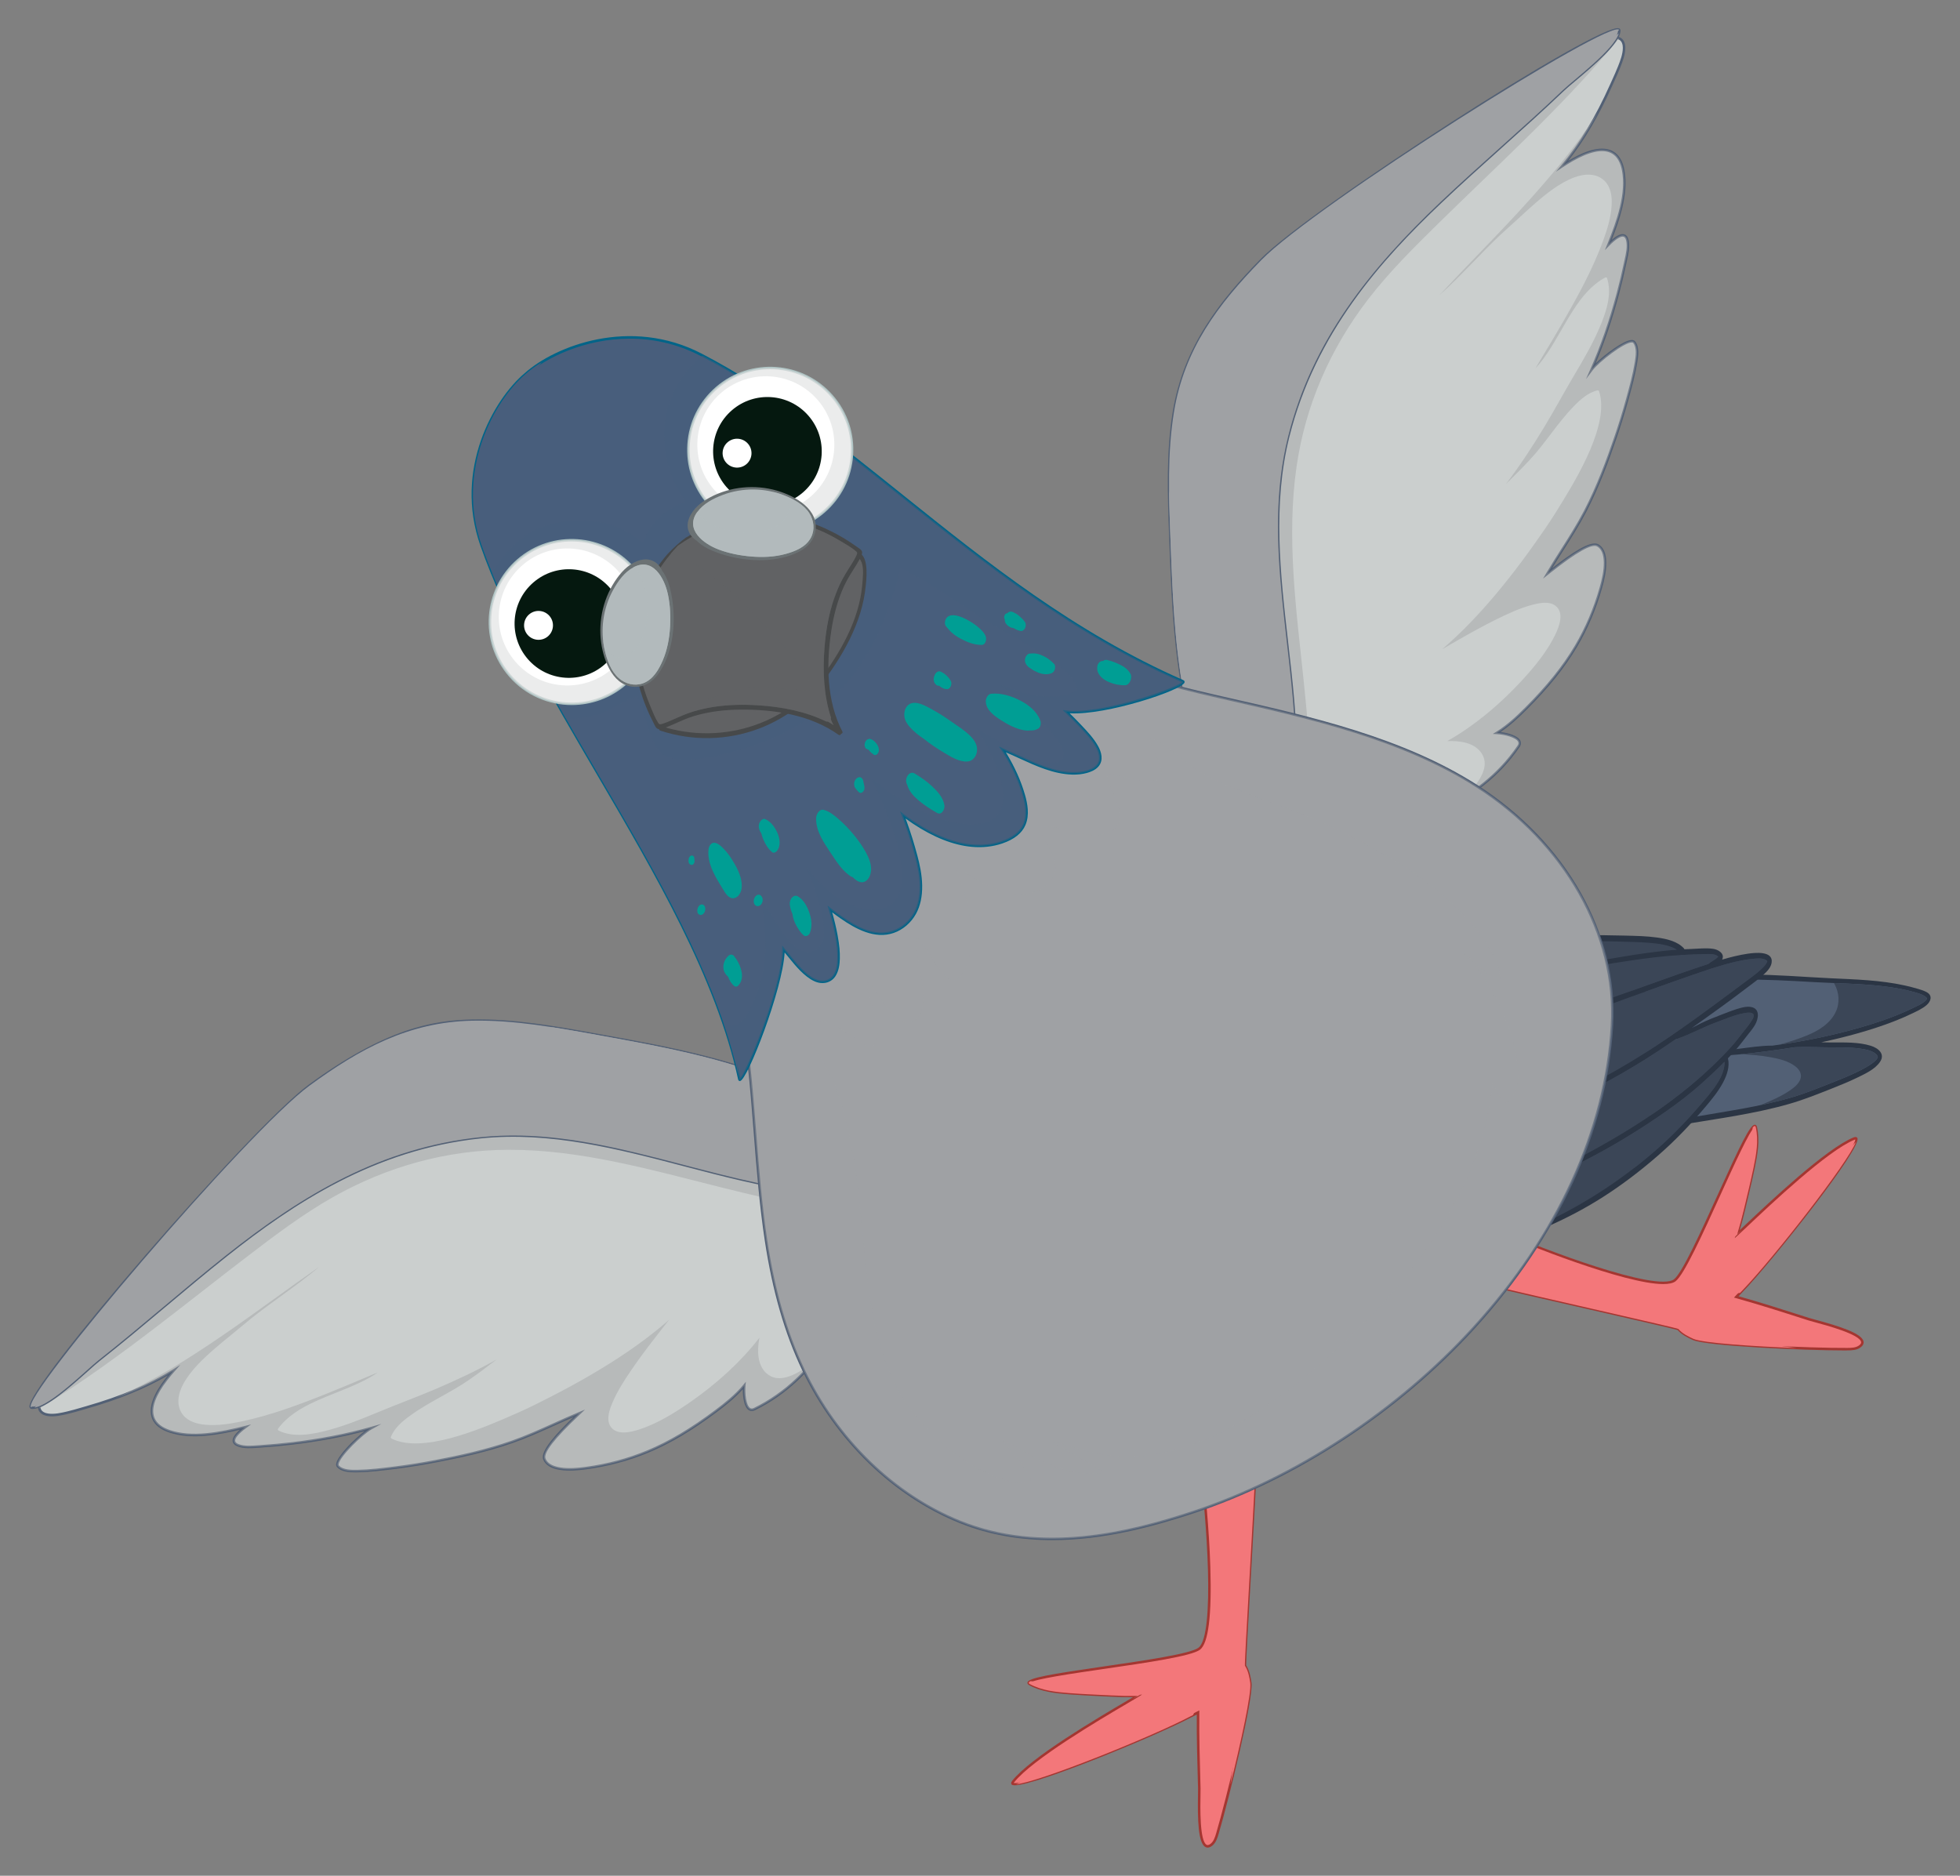 <?xml version="1.0" encoding="utf-8"?>
<!-- Generator: Adobe Illustrator 27.5.0, SVG Export Plug-In . SVG Version: 6.00 Build 0)  -->
<svg version="1.1" id="Layer_1" xmlns="http://www.w3.org/2000/svg" xmlns:xlink="http://www.w3.org/1999/xlink" x="0px" y="0px"
	 viewBox="0 0 270.647 259.028" style="enable-background:new 0 0 270.647 259.028;" xml:space="preserve">
<rect x="0" y="0" width="270.647" height="259.028" fill="#808080" stroke="none"/>
<g>
	<g>
		<g>
			<path style="fill:#CBCFCE;" d="M222.891,5.232c-7.594,4.978-14.515,10.886-21.299,16.9c-6.968,6.177-13.979,12.384-20.014,19.502
				c-2.703,3.189-5.144,6.476-6.755,10.361c-1.518,3.66-2.398,7.554-2.903,11.475c-0.503,3.911-0.641,7.86-0.632,11.8
				c0.011,4.526,0.187,9.038,0.666,13.54c0.47,4.418-1.689,21.925,1.711,24.557c3.919,3.035,26.379,3.905,36.028-10.308
				c0.798-1.174-1.706-1.784-2.999-1.853c1.503-0.923,2.847-2.187,4.029-3.37c2.6-2.605,4.996-5.396,6.879-8.57
				c1.498-2.526,2.649-5.271,3.449-8.097c0.319-1.125,0.596-2.311,0.582-3.487c-0.01-0.866-0.192-1.906-1.016-2.372
				c-1.278-0.723-5.825,3.018-6.923,3.883c1.699-2.877,3.643-5.609,5.187-8.577c1.69-3.248,3.002-6.74,4.189-10.199
				c0.597-1.741,1.143-3.499,1.63-5.274c0.46-1.675,0.933-3.38,1.208-5.096c0.134-0.837,0.334-2.083-0.261-2.805
				c-0.654-0.793-4.906,2.517-5.881,3.809c1.514-3.419,2.706-6.989,3.661-10.591c0.364-1.372,0.692-2.753,0.985-4.142
				c0.206-0.977,0.531-2.123,0.305-3.126c-0.332-1.47-1.773-0.254-2.614,0.603c0.683-1.682,1.325-3.378,1.748-5.146
				c0.392-1.642,0.598-3.374,0.302-5.05c-0.17-0.962-0.564-1.991-1.441-2.518c-0.759-0.457-1.689-0.447-2.53-0.264
				c-1.081,0.235-2.101,0.715-3.059,1.258c-0.466,0.264-0.925,0.546-1.375,0.843c2.799-3.335,4.966-7.214,6.736-11.171
				c0.378-0.845,0.775-1.68,1.112-2.542c0.32-0.819,0.664-1.713,0.664-2.605c0-0.619-0.23-1.256-0.915-1.36
				C223.193,5.214,223.042,5.218,222.891,5.232z"/>
			<path style="fill:#526075;" d="M183.089,115.375c-4.512,0-8.138-0.793-9.529-1.87c-2.453-1.9-2.115-10.811-1.843-17.972
				c0.11-2.895,0.205-5.396,0.066-6.705c-0.437-4.108-0.655-8.543-0.667-13.558c-0.011-4.622,0.19-8.379,0.633-11.822
				c0.563-4.381,1.517-8.149,2.914-11.519c1.722-4.151,4.395-7.59,6.783-10.406c6.015-7.094,13.091-13.368,19.935-19.434
				l0.096-0.085c6.16-5.46,13.395-11.721,21.319-16.916l0.037-0.024l0.043-0.004c0.193-0.017,0.35-0.015,0.493,0.007
				c0.666,0.101,1.063,0.673,1.063,1.531c-0.001,0.939-0.359,1.858-0.676,2.668c-0.255,0.653-0.548,1.299-0.832,1.923
				c-0.095,0.209-0.19,0.417-0.283,0.627c-1.852,4.141-3.851,7.552-6.094,10.392c0.164-0.098,0.327-0.193,0.489-0.285
				c1.175-0.666,2.162-1.072,3.108-1.277c1.065-0.231,1.958-0.135,2.656,0.285c0.784,0.472,1.296,1.359,1.522,2.637
				c0.263,1.488,0.164,3.163-0.304,5.12c-0.368,1.538-0.905,3.03-1.461,4.436c0.725-0.627,1.299-0.884,1.72-0.766
				c0.303,0.086,0.508,0.353,0.607,0.794c0.204,0.903-0.019,1.907-0.215,2.792c-0.031,0.138-0.061,0.275-0.089,0.407
				c-0.29,1.379-0.622,2.776-0.986,4.151c-0.923,3.48-2.02,6.731-3.264,9.678c1.372-1.326,3.921-3.212,4.979-3.234
				c0.205,0,0.367,0.058,0.471,0.184c0.645,0.782,0.437,2.08,0.299,2.94c-0.271,1.688-0.733,3.37-1.18,4.997l-0.033,0.121
				c-0.477,1.738-1.027,3.516-1.633,5.284c-1.072,3.125-2.409,6.783-4.199,10.223c-0.961,1.847-2.092,3.628-3.186,5.351
				c-0.502,0.791-1.017,1.602-1.515,2.419c2.481-1.947,5.292-3.914,6.369-3.306c0.717,0.406,1.089,1.254,1.104,2.521
				c0.015,1.232-0.289,2.479-0.589,3.537c-0.824,2.913-1.991,5.651-3.466,8.139c-1.681,2.836-3.875,5.569-6.905,8.604
				c-1.042,1.044-2.275,2.212-3.634,3.121c1.036,0.133,2.388,0.514,2.726,1.196c0.096,0.193,0.156,0.502-0.101,0.881
				c-5.609,8.261-15.17,10.882-20.369,11.709C187.247,115.219,185.081,115.375,183.089,115.375z M222.95,5.401
				c-7.89,5.177-15.102,11.417-21.242,16.861l-0.096,0.085c-6.835,6.059-13.902,12.324-19.9,19.399
				c-2.371,2.796-5.024,6.208-6.727,10.315c-1.386,3.342-2.332,7.081-2.891,11.43c-0.441,3.428-0.642,7.171-0.63,11.778
				c0.012,5.002,0.229,9.426,0.665,13.522c0.142,1.334,0.046,3.846-0.064,6.754c-0.255,6.707-0.604,15.894,1.708,17.684
				c1.949,1.509,8.484,2.432,15.642,1.294c5.144-0.818,14.601-3.409,20.136-11.562c0.133-0.195,0.158-0.369,0.077-0.531
				c-0.297-0.599-1.9-0.995-2.942-1.05l-0.557-0.03l0.475-0.292c1.498-0.92,2.861-2.208,3.997-3.345
				c3.008-3.014,5.186-5.726,6.852-8.536c1.46-2.462,2.615-5.173,3.431-8.056c0.293-1.034,0.59-2.251,0.576-3.438
				c-0.014-1.135-0.326-1.882-0.928-2.223c-0.722-0.409-2.901,0.822-6.471,3.662l-0.988,0.78l0.472-0.799
				c0.647-1.096,1.341-2.188,2.012-3.244c1.09-1.716,2.217-3.492,3.171-5.325c1.78-3.42,3.111-7.063,4.179-10.176
				c0.604-1.761,1.151-3.532,1.626-5.263l0.033-0.121c0.444-1.618,0.904-3.291,1.171-4.957c0.128-0.801,0.321-2.006-0.224-2.667
				c-0.033-0.04-0.098-0.06-0.196-0.058c-1.09,0.023-4.51,2.666-5.413,3.861l-0.906,1.199l0.609-1.374
				c1.406-3.174,2.634-6.729,3.652-10.566c0.363-1.369,0.694-2.76,0.982-4.133c0.028-0.134,0.059-0.272,0.09-0.411
				c0.189-0.85,0.403-1.813,0.216-2.64c-0.07-0.307-0.192-0.488-0.364-0.537c-0.378-0.108-1.09,0.339-1.957,1.223l-0.615,0.627
				l0.331-0.814c0.651-1.604,1.313-3.334,1.74-5.121c0.456-1.91,0.555-3.539,0.3-4.979c-0.208-1.175-0.665-1.982-1.359-2.4
				c-0.62-0.373-1.428-0.455-2.403-0.244c-0.911,0.198-1.867,0.592-3.011,1.24c-0.452,0.257-0.912,0.538-1.365,0.837l-0.992,0.652
				l0.763-0.909c2.495-2.973,4.69-6.614,6.711-11.131c0.094-0.21,0.189-0.419,0.284-0.628c0.282-0.621,0.573-1.262,0.825-1.906
				c0.306-0.782,0.652-1.668,0.652-2.542c0-0.322-0.074-1.083-0.768-1.188C223.211,5.393,223.096,5.39,222.95,5.401z"/>
		</g>
		<path style="opacity:0.46;fill:#9FA1A4;" d="M176.492,114.521c0.91-0.51,1.733-1.183,2.375-1.956
			c1.26-1.517,1.706-3.594,1.886-5.51c0.197-2.097,0.077-4.211-0.099-6.304c-0.188-2.235-0.402-4.469-0.633-6.7
			c-1.02-9.817-2.41-19.814-0.978-29.664c1.234-8.487,4.68-16.308,9.905-23.09c2.934-3.808,6.352-7.184,9.776-10.547
			c3.72-3.654,7.508-7.238,11.23-10.889c4.74-4.649,9.401-9.43,13.62-14.563c-0.07-0.028-0.147-0.049-0.231-0.061
			c-0.15-0.023-0.301-0.019-0.452-0.006c-7.593,4.978-14.515,10.886-21.299,16.9c-6.968,6.177-13.979,12.385-20.014,19.502
			c-2.703,3.189-5.144,6.476-6.755,10.361c-1.518,3.66-2.398,7.553-2.903,11.475c-0.503,3.911-0.641,7.86-0.632,11.8
			c0.011,4.526,0.187,9.038,0.666,13.54c0.469,4.418-1.689,21.925,1.711,24.557C174.24,113.812,175.217,114.21,176.492,114.521z"/>
		<path style="opacity:0.46;fill:#9FA1A4;" d="M209.965,28.955c-3.669,3.997-7.507,7.835-11.204,11.805
			c0.052-0.046,0.105-0.09,0.157-0.136c2.908-2.612,5.476-5.57,8.322-8.246c0.809-0.76,1.651-1.483,2.464-2.239
			c0.731-0.68,1.463-1.358,2.219-2.011c1.636-1.415,3.426-2.866,5.473-3.635c1.414-0.531,3.095-0.624,4.225,0.542
			c0.836,0.863,0.988,2.15,0.924,3.297c-0.093,1.67-0.597,3.316-1.166,4.878c-1.418,3.894-3.434,7.571-5.497,11.153
			c-0.892,1.549-1.811,3.082-2.731,4.616c-0.375,0.624-0.761,1.247-1.124,1.881c0.597-0.64,1.128-1.341,1.619-2.068
			c1.303-1.933,2.344-4.027,3.61-5.983c1.149-1.775,2.522-3.481,4.418-4.493c0.075-0.04,0.203-0.005,0.232,0.082
			c0.747,2.251-0.158,4.802-1.046,6.876c-0.954,2.229-2.175,4.333-3.413,6.413c-1.438,2.418-2.767,4.897-4.222,7.305
			c-1.619,2.681-3.355,5.326-5.265,7.833c1.128-1.088,2.234-2.199,3.301-3.347c1.031-1.108,1.938-2.304,2.854-3.508
			c1.008-1.326,2.026-2.656,3.189-3.851c0.907-0.931,1.995-1.929,3.305-2.215c0.101-0.022,0.174,0.052,0.203,0.139
			c0.089,0.275,0.156,0.556,0.202,0.842c0.208,1.295,0.024,2.629-0.289,3.892c-0.369,1.49-0.939,2.927-1.582,4.318
			c-1.239,2.678-2.774,5.201-4.335,7.7c-0.901,1.443-1.875,2.84-2.859,4.228c-1.168,1.648-2.372,3.271-3.624,4.857
			c-2.568,3.25-5.338,6.364-8.433,9.123c-0.245,0.218-0.493,0.434-0.743,0.648c0.684-0.397,1.367-0.795,2.053-1.187
			c1.815-1.038,3.644-2.057,5.52-2.981c1.556-0.767,3.161-1.508,4.842-1.955c0.964-0.256,2.303-0.547,3.187,0.096
			c1.325,0.964,0.534,2.951-0.036,4.109c-0.927,1.88-2.232,3.596-3.607,5.17c-1.849,2.116-3.88,4.099-6.061,5.87
			c-1.632,1.326-3.369,2.528-5.198,3.567c0.904-0.031,1.819,0.021,2.688,0.27c1.042,0.299,1.996,0.973,2.351,2.04
			c0.395,1.188-0.189,2.398-0.861,3.36c-0.365,0.523-0.78,1.01-1.199,1.491c-0.158,0.181-0.315,0.363-0.472,0.544
			c2.808-1.762,5.346-4.053,7.338-6.987c0.797-1.175-1.706-1.784-2.999-1.853c1.503-0.923,2.847-2.187,4.029-3.37
			c2.6-2.605,4.996-5.396,6.879-8.57c1.498-2.526,2.649-5.271,3.449-8.097c0.319-1.125,0.596-2.311,0.582-3.487
			c-0.01-0.866-0.192-1.906-1.016-2.372c-1.278-0.723-5.825,3.018-6.923,3.883c1.699-2.877,3.643-5.609,5.187-8.577
			c1.69-3.248,3.002-6.74,4.189-10.199c0.597-1.741,1.143-3.499,1.63-5.274c0.46-1.675,0.933-3.38,1.208-5.096
			c0.134-0.837,0.334-2.083-0.261-2.805c-0.654-0.793-4.906,2.517-5.881,3.809c1.514-3.419,2.706-6.989,3.661-10.591
			c0.364-1.372,0.692-2.753,0.985-4.142c0.206-0.977,0.531-2.123,0.305-3.126c-0.332-1.47-1.773-0.254-2.614,0.603
			c0.683-1.682,1.325-3.378,1.748-5.146c0.392-1.642,0.598-3.374,0.302-5.05c-0.17-0.962-0.564-1.991-1.441-2.518
			c-0.759-0.457-1.689-0.447-2.53-0.264c-1.081,0.235-2.101,0.715-3.059,1.258c-0.466,0.264-0.925,0.546-1.375,0.843
			c1.916-2.283,3.53-4.824,4.929-7.467C217.589,20.304,213.849,24.723,209.965,28.955z"/>
		<g>
			<path style="fill:#9FA1A4;" d="M173.753,113.295c1.375,0.179,2.745-0.471,3.964-2.441c1.114-1.801,1.219-4.03,1.217-6.148
				c-0.014-14.752-4.736-29.78-1.063-44.412c3.343-13.32,11.294-23.143,21.05-32.398c5.549-5.264,11.398-10.2,16.929-15.482
				c1.518-1.449,7.734-6.074,7.748-8.203c0.016-2.442-41.964,24.063-49.425,31.699c-5.999,6.14-10.645,12.308-12.064,20.98
				c-0.935,5.714-0.707,11.546-0.492,17.332c0.366,9.874,0.713,19.908,3.81,29.29C166.404,106.476,170.096,112.818,173.753,113.295z
				"/>
			<path style="fill:#526075;" d="M174.188,113.497c-0.151,0-0.304-0.01-0.458-0.03c-3.87-0.505-7.575-7.195-8.468-9.9
				c-3.076-9.319-3.449-19.357-3.808-29.064l-0.017-0.45c-0.21-5.663-0.428-11.518,0.501-17.191
				c1.499-9.159,6.706-15.541,12.111-21.073c6.805-6.966,47.06-32.891,49.526-31.874c0.126,0.052,0.198,0.16,0.197,0.297
				c-0.011,1.736-3.75,4.882-6.224,6.963c-0.668,0.562-1.245,1.047-1.577,1.364c-2.844,2.715-5.818,5.382-8.696,7.961
				c-2.722,2.44-5.537,4.964-8.234,7.522c-8.366,7.937-17.404,17.982-21.001,32.314c-2.346,9.349-1.236,19.027-0.162,28.387
				c0.602,5.25,1.225,10.677,1.23,15.983c0.002,2.043-0.092,4.378-1.243,6.239C176.815,112.64,175.58,113.497,174.188,113.497z
				 M223.296,4.185c-2.996,0-41.442,24.11-48.999,31.846c-9.078,9.292-11.14,15.53-12.017,20.887
				c-0.923,5.639-0.706,11.477-0.496,17.122l0.017,0.45c0.359,9.683,0.73,19.696,3.791,28.967c0.463,1.404,1.612,3.733,3.133,5.774
				c1.217,1.633,3.081,3.633,5.05,3.89l0,0c1.432,0.187,2.709-0.607,3.794-2.36c1.103-1.784,1.193-4.062,1.191-6.056
				c-0.005-5.286-0.627-10.704-1.228-15.944c-1.078-9.39-2.192-19.101,0.17-28.511c3.618-14.417,12.696-24.51,21.099-32.481
				c2.7-2.562,5.517-5.087,8.241-7.529c2.875-2.577,5.848-5.242,8.688-7.953c0.341-0.326,0.922-0.814,1.594-1.379
				c2.278-1.916,6.09-5.123,6.101-6.699C223.393,4.194,223.35,4.185,223.296,4.185z"/>
		</g>
		<path style="fill:#9FA1A4;" d="M163.075,74.186c0.019-4.424,0.242-8.846,0.817-13.235c0.523-3.991,1.427-7.965,3.22-11.591
			c2.027-4.101,5.126-7.729,8.316-10.972c3.379-3.436,7.115-6.499,10.97-9.383c7.958-5.954,16.421-11.161,24.725-16.608
			c3.682-2.415,7.463-4.704,11.061-7.243c0.466-0.329,0.931-0.665,1.394-1.008c-0.866-1.808-42.024,24.208-49.405,31.763
			c-5.999,6.14-10.645,12.308-12.064,20.98c-0.935,5.714-0.707,11.546-0.492,17.332c0.267,7.189,0.528,14.461,1.843,21.507
			C163.438,88.549,163.043,81.368,163.075,74.186z"/>
		<path style="fill:#9FA1A4;" d="M218.894,8.227c-1.653,1.216-3.266,2.47-4.881,3.735c-2.365,1.852-4.783,3.634-7.203,5.414
			c-4.631,3.406-9.291,6.804-13.559,10.665c-3.721,3.366-7.134,7.076-10.087,11.136c-2.916,4.01-5.37,8.35-7.279,12.927
			c-1.495,3.583-2.809,7.362-3.488,11.195c-0.47,2.654-0.869,5.329-1.605,7.927c-0.341,1.203-0.744,2.427-1.394,3.504
			c-0.424,0.703-1.036,1.448-1.892,1.599c-0.991,0.174-1.881-0.517-2.528-1.183c-1.468-1.512-2.419-3.535-3.047-5.523
			c-0.196-0.621-0.36-1.249-0.501-1.882c0.023,2.162,0.105,4.326,0.185,6.483c0.366,9.874,0.713,19.908,3.81,29.29
			c0.978,2.963,4.669,9.305,8.326,9.782c1.375,0.179,2.745-0.471,3.964-2.441c1.114-1.801,1.219-4.03,1.217-6.148
			c-0.014-14.752-4.736-29.78-1.063-44.412c3.342-13.32,11.294-23.143,21.049-32.398c5.549-5.264,11.398-10.2,16.929-15.482
			c1.433-1.368,7.052-5.567,7.687-7.823C222.049,5.877,220.477,7.062,218.894,8.227z"/>
	</g>
	<g>
		<g>
			<path style="fill:#CBCFCE;" d="M5.47,193.829c6.001-6.814,12.827-12.831,19.74-18.698c7.099-6.025,14.235-12.09,22.134-17.058
				c3.539-2.226,7.138-4.178,11.211-5.224c3.837-0.986,7.816-1.307,11.77-1.253c3.943,0.054,7.872,0.476,11.771,1.042
				c4.479,0.65,8.921,1.462,13.311,2.572c4.307,1.089,21.944,1.426,24.069,5.163c2.451,4.309,0.139,26.666-15.294,34.211
				c-1.275,0.624-1.525-1.941-1.41-3.231c-1.126,1.357-2.567,2.51-3.906,3.513c-2.946,2.206-6.047,4.183-9.456,5.599
				c-2.712,1.126-5.592,1.878-8.504,2.27c-1.159,0.157-2.372,0.264-3.535,0.083c-0.855-0.133-1.859-0.459-2.204-1.341
				c-0.535-1.367,3.81-5.34,4.822-6.305c-3.088,1.276-6.067,2.814-9.224,3.923c-3.454,1.214-7.097,2.02-10.689,2.706
				c-1.807,0.345-3.625,0.637-5.451,0.868c-1.723,0.219-3.478,0.446-5.216,0.476c-0.848,0.014-2.109,0.037-2.74-0.655
				c-0.693-0.76,3.185-4.501,4.601-5.284c-3.599,1.016-7.301,1.691-11.003,2.128c-1.409,0.166-2.823,0.296-4.24,0.39
				c-0.996,0.065-2.177,0.226-3.137-0.14c-1.409-0.537-0.001-1.791,0.966-2.503c-1.761,0.439-3.531,0.835-5.341,1.003
				c-1.681,0.157-3.425,0.116-5.042-0.415c-0.928-0.304-1.892-0.839-2.29-1.782c-0.345-0.816-0.204-1.735,0.096-2.541
				c0.385-1.037,1.005-1.979,1.678-2.851c0.327-0.424,0.671-0.838,1.028-1.242c-3.697,2.3-7.843,3.897-12.011,5.09
				c-0.89,0.254-1.773,0.53-2.674,0.742c-0.856,0.201-1.79,0.415-2.673,0.289c-0.613-0.087-1.211-0.405-1.217-1.098
				C5.41,194.126,5.435,193.977,5.47,193.829z"/>
			<path style="fill:#526075;" d="M48.996,203.324c-0.834,0-1.874-0.079-2.456-0.716c-0.111-0.121-0.149-0.287-0.116-0.492
				c0.172-1.045,2.399-3.302,3.905-4.472c-3.094,0.816-6.466,1.442-10.042,1.864c-1.405,0.166-2.835,0.297-4.249,0.391
				c-0.136,0.009-0.275,0.02-0.416,0.031c-0.904,0.069-1.929,0.148-2.794-0.182c-0.423-0.161-0.658-0.401-0.701-0.713
				c-0.059-0.431,0.278-0.966,1.001-1.595c-1.469,0.352-3.02,0.673-4.597,0.82c-2.005,0.186-3.677,0.048-5.112-0.423
				c-1.233-0.404-2.039-1.037-2.396-1.879c-0.317-0.751-0.286-1.649,0.093-2.669c0.336-0.906,0.877-1.827,1.703-2.897
				c0.114-0.147,0.231-0.295,0.351-0.443c-3.129,1.819-6.788,3.316-11.149,4.564c-0.219,0.063-0.438,0.127-0.657,0.191
				c-0.66,0.193-1.342,0.393-2.025,0.553c-0.805,0.189-1.805,0.425-2.737,0.293c-0.85-0.121-1.36-0.595-1.366-1.269
				c-0.001-0.145,0.019-0.3,0.063-0.489l0.01-0.042l0.029-0.033c6.265-7.114,13.483-13.391,19.758-18.716l0.096-0.082
				c6.973-5.919,14.184-12.038,22.057-16.991c3.126-1.967,6.909-4.127,11.26-5.245c3.534-0.908,7.399-1.32,11.815-1.258
				c3.472,0.048,7.22,0.38,11.794,1.043c4.966,0.721,9.325,1.563,13.328,2.576c1.276,0.322,3.764,0.581,6.646,0.882
				c7.128,0.743,15.998,1.666,17.532,4.363c1.254,2.205,1.267,8.928-0.899,15.943c-1.553,5.03-5.499,14.124-14.469,18.509
				c-0.411,0.201-0.709,0.097-0.886-0.025c-0.627-0.431-0.813-1.823-0.799-2.867c-1.092,1.218-2.423,2.272-3.604,3.156
				c-3.431,2.57-6.448,4.355-9.493,5.62c-2.672,1.11-5.548,1.877-8.547,2.282c-1.088,0.147-2.366,0.273-3.584,0.083
				c-1.253-0.194-2.04-0.682-2.34-1.449c-0.451-1.153,1.895-3.657,4.173-5.838c-0.879,0.378-1.754,0.773-2.607,1.158
				c-1.86,0.84-3.784,1.708-5.748,2.399c-3.661,1.287-7.47,2.094-10.714,2.713c-1.833,0.35-3.671,0.643-5.462,0.87l-0.133,0.017
				c-1.671,0.212-3.399,0.431-5.102,0.46C49.281,203.322,49.142,203.324,48.996,203.324z M52.669,196.631l-1.315,0.727
				c-1.311,0.725-4.41,3.738-4.587,4.813c-0.016,0.095-0.006,0.163,0.03,0.202c0.578,0.634,1.799,0.613,2.607,0.598
				c1.686-0.029,3.404-0.247,5.065-0.458l0.133-0.017c1.783-0.226,3.614-0.518,5.44-0.867c3.231-0.617,7.025-1.42,10.664-2.699
				c1.95-0.685,3.867-1.551,5.721-2.388c1.14-0.514,2.318-1.046,3.495-1.532l0.857-0.354l-0.912,0.869
				c-3.315,3.132-4.842,5.113-4.539,5.888c0.252,0.644,0.948,1.059,2.069,1.232c1.176,0.183,2.421,0.06,3.485-0.084
				c2.97-0.401,5.816-1.16,8.46-2.259c3.018-1.253,6.011-3.026,9.418-5.578c1.286-0.963,2.753-2.131,3.876-3.484l0.356-0.429
				l-0.049,0.555c-0.093,1.04,0.073,2.682,0.624,3.061c0.149,0.103,0.325,0.102,0.537-0.001c8.853-4.328,12.753-13.323,14.29-18.3
				c2.139-6.926,2.148-13.526,0.929-15.669c-1.446-2.542-10.589-3.494-17.266-4.189c-2.895-0.301-5.395-0.562-6.695-0.891
				c-3.991-1.009-8.34-1.849-13.293-2.568c-4.558-0.662-8.291-0.992-11.748-1.04c-4.389-0.061-8.22,0.348-11.724,1.247
				c-4.305,1.105-8.058,3.25-11.161,5.202c-7.853,4.94-15.054,11.052-22.018,16.962l-0.096,0.082
				c-6.255,5.309-13.45,11.565-19.693,18.648c-0.031,0.142-0.045,0.258-0.044,0.365c0.006,0.702,0.748,0.883,1.068,0.928
				c0.866,0.122,1.791-0.095,2.608-0.286c0.674-0.158,1.352-0.356,2.007-0.548c0.219-0.064,0.439-0.129,0.659-0.191
				c4.757-1.362,8.671-3.021,11.967-5.071l1.008-0.627l-0.786,0.89c-0.361,0.408-0.705,0.823-1.021,1.233
				c-0.803,1.041-1.328,1.933-1.652,2.805c-0.347,0.935-0.38,1.747-0.099,2.414c0.315,0.746,1.05,1.313,2.184,1.684
				c1.39,0.456,3.016,0.589,4.972,0.407c1.832-0.17,3.637-0.581,5.315-0.999l0.853-0.212l-0.708,0.521
				c-0.998,0.734-1.54,1.378-1.487,1.765c0.024,0.177,0.185,0.324,0.48,0.436c0.792,0.301,1.776,0.226,2.644,0.16
				c0.143-0.011,0.283-0.022,0.42-0.031c1.409-0.093,2.832-0.223,4.231-0.389c3.942-0.465,7.634-1.179,10.976-2.123L52.669,196.631z
				"/>
		</g>
		<path style="opacity:0.46;fill:#9FA1A4;" d="M120.218,163.335c-0.633,0.828-1.416,1.549-2.272,2.075
			c-1.68,1.033-3.799,1.181-5.721,1.089c-2.103-0.102-4.179-0.518-6.227-0.989c-2.186-0.502-4.368-1.029-6.544-1.574
			c-9.575-2.396-19.275-5.185-29.228-5.158c-8.576,0.023-16.805,2.329-24.258,6.544c-4.185,2.367-8.01,5.274-11.822,8.188
			c-4.143,3.167-8.226,6.41-12.366,9.579c-5.272,4.036-10.663,7.974-16.341,11.426c-0.017-0.074-0.027-0.153-0.028-0.237
			c-0.001-0.151,0.024-0.3,0.058-0.448c6.001-6.814,12.827-12.831,19.74-18.698c7.099-6.025,14.235-12.09,22.134-17.058
			c3.539-2.226,7.138-4.178,11.211-5.224c3.837-0.986,7.816-1.307,11.77-1.253c3.943,0.054,7.872,0.476,11.771,1.042
			c4.479,0.65,8.921,1.462,13.31,2.572c4.307,1.089,21.944,1.426,24.069,5.163C119.834,161.005,120.09,162.029,120.218,163.335z"/>
		<path style="opacity:0.46;fill:#9FA1A4;" d="M30.782,184.384c4.475-3.067,8.817-6.325,13.269-9.424
			c-0.053,0.045-0.104,0.092-0.157,0.136c-2.996,2.51-6.288,4.635-9.339,7.074c-0.867,0.693-1.701,1.425-2.565,2.123
			c-0.776,0.627-1.551,1.257-2.304,1.912c-1.632,1.42-3.321,2.987-4.372,4.905c-0.726,1.325-1.055,2.976-0.06,4.259
			c0.736,0.949,1.989,1.282,3.133,1.381c1.667,0.144,3.367-0.123,4.994-0.465c4.055-0.854,7.98-2.33,11.818-3.866
			c1.66-0.664,3.307-1.358,4.955-2.051c0.671-0.283,1.342-0.577,2.021-0.847c-0.718,0.501-1.487,0.928-2.276,1.31
			c-2.097,1.017-4.317,1.751-6.433,2.729c-1.92,0.887-3.803,2.004-5.072,3.739c-0.05,0.068-0.033,0.2,0.048,0.241
			c2.123,1.057,4.776,0.522,6.955-0.064c2.341-0.63,4.596-1.542,6.831-2.472c2.597-1.082,5.238-2.048,7.828-3.147
			c2.883-1.224,5.746-2.569,8.498-4.106c-1.236,0.963-2.492,1.901-3.779,2.795c-1.243,0.864-2.555,1.593-3.876,2.329
			c-1.455,0.811-2.916,1.63-4.263,2.613c-1.05,0.766-2.191,1.703-2.66,2.959c-0.036,0.097,0.026,0.18,0.109,0.22
			c0.26,0.127,0.529,0.233,0.805,0.319c1.253,0.389,2.6,0.395,3.894,0.264c1.527-0.155,3.03-0.516,4.498-0.957
			c2.826-0.848,5.541-2.011,8.235-3.204c1.556-0.689,3.076-1.455,4.589-2.233c1.797-0.923,3.574-1.886,5.32-2.902
			c3.581-2.083,7.054-4.385,10.223-7.059c0.251-0.212,0.499-0.427,0.747-0.644c-0.49,0.621-0.98,1.241-1.465,1.865
			c-1.284,1.65-2.551,3.317-3.731,5.044c-0.979,1.432-1.939,2.916-2.619,4.518c-0.39,0.918-0.867,2.203-0.355,3.168
			c0.768,1.448,2.846,0.946,4.072,0.545c1.992-0.652,3.875-1.701,5.628-2.84c2.355-1.531,4.606-3.262,6.668-5.171
			c1.543-1.429,2.979-2.978,4.265-4.642c-0.158,0.891-0.236,1.804-0.112,2.699c0.149,1.074,0.681,2.113,1.688,2.615
			c1.121,0.559,2.4,0.152,3.448-0.378c0.57-0.288,1.11-0.629,1.645-0.976c0.202-0.131,0.404-0.261,0.605-0.391
			c-2.141,2.531-4.767,4.72-7.953,6.278c-1.275,0.623-1.525-1.941-1.41-3.231c-1.126,1.357-2.567,2.51-3.906,3.513
			c-2.946,2.206-6.047,4.184-9.456,5.599c-2.712,1.126-5.592,1.878-8.504,2.27c-1.159,0.156-2.372,0.264-3.535,0.084
			c-0.855-0.133-1.859-0.459-2.205-1.341c-0.535-1.367,3.81-5.34,4.822-6.305c-3.088,1.276-6.067,2.814-9.224,3.923
			c-3.454,1.214-7.097,2.02-10.689,2.706c-1.807,0.345-3.625,0.637-5.451,0.868c-1.723,0.219-3.478,0.446-5.216,0.476
			c-0.848,0.014-2.109,0.037-2.74-0.655c-0.693-0.76,3.185-4.501,4.601-5.284c-3.599,1.016-7.301,1.691-11.003,2.128
			c-1.409,0.166-2.823,0.296-4.24,0.39c-0.996,0.065-2.177,0.226-3.137-0.14c-1.409-0.537-0.001-1.791,0.966-2.503
			c-1.761,0.439-3.531,0.835-5.341,1.003c-1.681,0.157-3.425,0.116-5.042-0.415c-0.928-0.304-1.892-0.839-2.29-1.782
			c-0.345-0.816-0.204-1.735,0.096-2.541c0.385-1.037,1.005-1.979,1.678-2.851c0.327-0.424,0.671-0.838,1.028-1.242
			c-2.531,1.575-5.274,2.814-8.088,3.825C21.14,190.71,26.044,187.632,30.782,184.384z"/>
		<g>
			<path style="fill:#9FA1A4;" d="M119.391,160.449c-0.017,1.386-0.854,2.651-2.977,3.579c-1.94,0.848-4.162,0.638-6.258,0.337
				c-14.602-2.098-28.812-8.895-43.817-7.327c-13.658,1.427-24.506,7.911-35.047,16.262c-5.995,4.749-11.708,9.842-17.718,14.572
				c-1.649,1.298-7.106,6.798-9.215,6.511c-2.42-0.329,29.749-38.144,38.364-44.451c6.926-5.071,13.688-8.799,22.474-8.979
				c5.789-0.118,11.53,0.932,17.228,1.961c9.723,1.757,19.607,3.518,28.458,7.909C113.679,152.212,119.436,156.762,119.391,160.449z
				"/>
			<path style="fill:#526075;" d="M4.52,194.568c-0.063,0-0.125-0.004-0.184-0.012c-0.136-0.018-0.233-0.105-0.266-0.237
				c-0.652-2.57,30.693-38.773,38.551-44.526c10.56-7.731,17.09-8.9,22.573-9.012c5.74-0.118,11.516,0.925,17.093,1.934l0.444,0.08
				c9.557,1.727,19.44,3.513,28.23,7.875c2.551,1.266,8.651,5.88,8.604,9.782c-0.019,1.594-1.056,2.851-3.081,3.736
				c-2.004,0.877-4.33,0.64-6.352,0.35c-5.252-0.755-10.537-2.138-15.648-3.476c-9.114-2.385-18.538-4.852-28.126-3.85
				c-14.695,1.536-25.917,9.064-34.956,16.225c-2.916,2.31-5.813,4.742-8.615,7.093c-2.958,2.482-6.016,5.049-9.103,7.479
				c-0.362,0.285-0.924,0.788-1.575,1.37C9.781,191.46,6.305,194.568,4.52,194.568z M66.091,141.119
				c-0.297,0-0.593,0.003-0.89,0.009c-9.182,0.188-16.18,4.41-22.375,8.945c-8.884,6.505-39.101,42.314-38.419,44.162
				c1.53,0.201,5.251-3.131,7.469-5.115c0.655-0.586,1.221-1.092,1.592-1.384c3.083-2.426,6.139-4.991,9.095-7.472
				c2.804-2.353,5.703-4.787,8.623-7.1c9.079-7.193,20.353-14.754,35.136-16.298c9.648-1.008,19.105,1.466,28.249,3.859
				c5.102,1.335,10.378,2.716,15.61,3.468c1.974,0.284,4.242,0.516,6.164-0.324c1.889-0.826,2.856-1.978,2.873-3.423l0,0
				c0.042-3.454-5.453-7.999-8.411-9.467c-8.745-4.34-18.603-6.121-28.137-7.844l-0.444-0.08
				C76.954,142.103,71.511,141.119,66.091,141.119z"/>
		</g>
		<path style="fill:#9FA1A4;" d="M82.183,144.354c-4.383-0.606-8.791-1.01-13.218-1.061c-4.025-0.046-8.087,0.288-11.93,1.55
			c-4.347,1.428-8.376,3.983-12.037,6.682c-3.879,2.859-7.439,6.126-10.838,9.534c-7.019,7.038-13.369,14.679-19.934,22.131
			c-2.911,3.304-5.711,6.724-8.732,9.927c-0.391,0.415-0.79,0.828-1.195,1.237c-1.667-1.113,29.902-38.183,38.424-44.422
			c6.926-5.071,13.688-8.799,22.474-8.979c5.789-0.118,11.53,0.932,17.228,1.961c7.079,1.28,14.242,2.566,21.031,4.863
			C96.35,146.742,89.298,145.337,82.183,144.354z"/>
		<path style="fill:#9FA1A4;" d="M9,190.295c1.437-1.464,2.906-2.884,4.387-4.305c2.167-2.079,4.273-4.222,6.377-6.365
			c4.026-4.103,8.048-8.237,12.473-11.916c3.858-3.208,8.013-6.063,12.449-8.412c4.382-2.32,9.025-4.137,13.825-5.38
			c3.758-0.973,7.685-1.741,11.575-1.871c2.694-0.09,5.398-0.107,8.074-0.469c1.239-0.167,2.508-0.394,3.666-0.885
			c0.756-0.321,1.58-0.821,1.85-1.647c0.312-0.956-0.246-1.935-0.814-2.67c-1.289-1.667-3.157-2.895-5.037-3.796
			c-0.587-0.282-1.185-0.533-1.792-0.762c2.137,0.328,4.268,0.715,6.392,1.099c9.723,1.757,19.607,3.518,28.458,7.909
			c2.795,1.387,8.552,5.937,8.508,9.625c-0.017,1.386-0.854,2.651-2.977,3.579c-1.94,0.848-4.162,0.638-6.258,0.337
			c-14.602-2.098-28.812-8.895-43.817-7.327c-13.658,1.427-24.506,7.911-35.047,16.262c-5.995,4.749-11.708,9.842-17.718,14.572
			c-1.557,1.225-6.507,6.195-8.831,6.505C6.228,193.087,7.623,191.698,9,190.295z"/>
	</g>
	<g>
		<g>
			<path style="fill:#2B3544;" d="M266.127,137.061c-0.381-0.237-0.824-0.368-1.251-0.495c-0.625-0.185-1.257-0.347-1.894-0.487
				c-3.35-0.737-6.789-0.826-10.202-0.988c-3.706-0.176-7.399-0.502-11.112-0.504c-1.884-0.001-3.769,0.018-5.652,0.074
				c-0.927,0.028-1.854,0.065-2.78,0.112c-0.868,0.044-1.729,0.089-2.573,0.316c-3.12,0.84-5.049,3.616-6.327,6.411
				c-0.438,0.957-1.114,2.409-0.372,3.387c0.065,0.085,0.137,0.16,0.215,0.23c-0.587,0.479-1.087,1.091-1.571,1.662
				c-0.653,0.771-1.31,1.544-1.945,2.33c-0.613,0.759-1.208,1.543-1.695,2.39c-0.425,0.74-0.826,1.58-0.827,2.452
				c-0.001,0.922,0.6,1.561,1.465,1.798c1.261,0.347,2.599,0.444,3.917,0.384c2.922,0.104,5.896-0.356,8.738-0.831
				c4.928-0.824,9.91-1.466,14.725-2.836c2.022-0.576,3.944-1.348,5.894-2.12c1.223-0.484,2.443-0.977,3.626-1.555
				c1.068-0.521,2.403-1.132,3.095-2.15c0.75-1.104-0.249-1.912-1.273-2.228c-1.729-0.534-3.65-0.453-5.438-0.454
				c-0.471,0-0.941-0.013-1.412-0.026c1.657-0.349,3.302-0.749,4.936-1.208c1.774-0.498,3.533-1.06,5.249-1.736
				c0.822-0.324,1.634-0.675,2.429-1.061c0.657-0.318,1.345-0.632,1.91-1.104C266.594,138.328,266.898,137.541,266.127,137.061z"/>
			<path style="fill:#526075;" d="M252.185,144.629c1.516,0.022,3.034-0.036,4.541,0.161c0.692,0.09,1.495,0.214,2.095,0.601
				c0.173,0.111,0.363,0.269,0.442,0.464c0.047,0.116,0.024,0.171-0.028,0.266c-0.224,0.41-0.684,0.704-1.062,0.952
				c-0.568,0.372-1.173,0.688-1.784,0.982c-1.14,0.549-2.315,1.019-3.493,1.481c-1.764,0.691-3.499,1.41-5.319,1.954
				c-4.606,1.375-9.362,1.988-14.081,2.826c-3.762,0.668-7.639,1.383-11.481,1.216c-0.533-0.075-1.062-0.169-1.582-0.296
				c-0.725-0.178-1.639-0.438-1.712-1.317c-0.061-0.736,0.363-1.504,0.721-2.115c0.454-0.775,0.995-1.499,1.559-2.196
				c0.575-0.71,1.171-1.406,1.757-2.107c0.538-0.643,1.09-1.336,1.75-1.861c0.087-0.069,0.171-0.123,0.253-0.166
				c0.607,0.251,1.344,0.292,1.946,0.342c0.122,0.01,0.248,0.017,0.375,0.022c2.28,0.466,4.639,0.236,6.974,0.204
				c1.365-0.019,2.723-0.127,4.078-0.273c2.609-0.169,5.217-0.497,7.796-0.862c0.636-0.09,1.269-0.189,1.902-0.293
				C249.282,144.561,250.737,144.608,252.185,144.629z"/>
			<path style="fill:#3B4657;" d="M256.726,144.79c-1.507-0.197-3.026-0.139-4.541-0.161c-1.448-0.021-2.903-0.068-4.353-0.016
				c-0.633,0.104-1.267,0.203-1.902,0.293c-1.839,0.26-3.693,0.499-5.551,0.678c1.367,0.05,2.729,0.165,4.071,0.406
				c1.186,0.213,2.487,0.517,3.46,1.269c0.557,0.43,0.949,1.048,0.697,1.759c-0.234,0.661-0.855,1.153-1.41,1.54
				c-0.855,0.596-1.805,1.058-2.755,1.481c-0.445,0.198-0.894,0.385-1.346,0.568c1.505-0.317,3.001-0.675,4.481-1.117
				c1.82-0.544,3.554-1.262,5.319-1.954c1.178-0.461,2.353-0.931,3.493-1.481c0.611-0.294,1.216-0.61,1.784-0.982
				c0.378-0.248,0.839-0.542,1.062-0.952c0.052-0.095,0.075-0.151,0.028-0.266c-0.08-0.195-0.27-0.353-0.442-0.464
				C258.221,145.004,257.418,144.88,256.726,144.79z"/>
			<path style="fill:#526075;" d="M265.938,138.144c-0.458,0.464-1.16,0.742-1.734,1.025c-0.768,0.378-1.553,0.72-2.347,1.038
				c-1.586,0.635-3.212,1.168-4.853,1.643c-3.259,0.942-6.575,1.676-9.926,2.201c-0.769,0.12-1.541,0.234-2.314,0.343
				c-1.663-0.005-3.326,0.274-4.973,0.477c-1.279,0.158-2.563,0.301-3.85,0.38c-2.811,0.105-5.626-0.014-8.438-0.065
				c-0.101-0.018-0.203-0.033-0.304-0.054c-0.535-0.112-1.021-0.353-1.548-0.483c-0.325-0.08-0.626-0.037-0.908,0.092
				c-0.159-0.09-0.303-0.204-0.41-0.354c-0.346-0.482-0.173-1.139,0.001-1.65c0.464-1.361,1.187-2.652,2.014-3.824
				c0.902-1.279,2.096-2.332,3.566-2.907c1.596-0.625,3.373-0.567,5.061-0.629c1.772-0.065,3.545-0.097,5.318-0.11
				c3.429-0.024,6.834,0.16,10.256,0.358c3.279,0.19,6.581,0.192,9.843,0.611c1.425,0.183,2.853,0.445,4.232,0.855
				c0.415,0.123,0.88,0.262,1.229,0.527C266.105,137.808,266.162,137.918,265.938,138.144z"/>
			<path style="fill:#3B4657;" d="M265.855,137.618c-0.349-0.266-0.814-0.404-1.229-0.527c-1.379-0.41-2.807-0.672-4.232-0.855
				c-2.371-0.304-4.764-0.389-7.154-0.485c0.023,0.04,0.048,0.079,0.07,0.12c0.661,1.215,0.768,2.644,0.16,3.904
				c-0.782,1.618-2.408,2.585-4.014,3.236c-1.239,0.503-2.503,0.909-3.784,1.249c0.469-0.069,0.939-0.135,1.406-0.208
				c3.351-0.525,6.667-1.258,9.926-2.201c1.641-0.475,3.267-1.008,4.853-1.643c0.794-0.318,1.579-0.66,2.347-1.038
				c0.574-0.282,1.276-0.56,1.734-1.025C266.162,137.918,266.105,137.808,265.855,137.618z"/>
		</g>
		<path style="fill:#2B3544;" d="M241.326,131.702c-1.195,0.177-2.375,0.473-3.537,0.816c0.018-0.035,0.042-0.068,0.056-0.105
			c0.287-0.788-0.619-1.284-1.26-1.383c-1.001-0.154-2.076-0.014-3.083,0.016c-0.305,0.009-0.609,0.023-0.914,0.039
			c-0.018-0.055-0.045-0.106-0.085-0.148c-0.938-0.978-2.404-1.291-3.694-1.472c-1.441-0.203-2.897-0.224-4.349-0.263
			c-3.945-0.106-7.897-0.063-11.843-0.051c-1.063,0.003-2.127,0.034-3.187,0.113c-0.01,0.001-0.02,0.002-0.03,0.002
			c-0.032-0.081-0.087-0.145-0.169-0.153c-1.69-0.182-3.492-0.561-5.128,0.107c-1.665,0.679-2.8,2.281-3.543,3.85
			c-0.814,1.719-1.288,3.569-1.725,5.413c-0.467,1.972-0.93,3.94-1.247,5.944c-0.68,4.294-0.848,8.673-0.567,13.01
			c0.246,3.789,0.687,7.785,2.3,11.269c0.421,0.91,0.949,1.789,1.621,2.537c0.519,0.577,1.161,1.165,1.919,1.393
			c0.82,0.247,3.048,0.605,3.442-0.515c5.273-1.65,10.347-3.822,15.024-6.807c2.682-1.711,5.207-3.643,7.607-5.73
			c2.424-2.107,4.602-4.401,6.665-6.857c0.852-1.014,1.699-2.058,2.324-3.232c0.534-1,0.958-2.213,0.679-3.35
			c0.403-0.421,0.797-0.849,1.178-1.286c0.541-0.62,1.016-1.287,1.532-1.927c0.359-0.445,0.727-0.889,1.018-1.383
			c0.487-0.824,0.757-2.258-0.53-2.49c-0.67-0.121-1.4,0.107-2.033,0.303c-0.738,0.228-1.45,0.528-2.172,0.802
			c-0.971,0.369-1.928,0.747-2.858,1.214c-0.378,0.19-0.754,0.385-1.13,0.579c2.581-1.828,5.156-3.665,7.665-5.591
			c0.637-0.489,1.295-0.952,1.904-1.476c0.568-0.489,1.324-1.132,1.455-1.916C244.92,131.253,242.291,131.559,241.326,131.702z"/>
		<path style="fill:#3B4657;" d="M243.946,132.964c-0.188,0.347-0.492,0.637-0.777,0.904c-0.56,0.524-1.179,0.976-1.794,1.433
			c-4.741,3.525-9.468,7.096-14.463,10.259c-4.87,3.083-9.992,5.706-15.314,7.911c-0.668,0.277-1.339,0.544-2.012,0.808
			c-0.116,0.045-0.061,0.29,0.072,0.251c5.753-1.654,11.18-4.378,16.283-7.472c1.891-1.146,3.733-2.365,5.551-3.62
			c0.033,0.018,0.072,0.027,0.118,0.011c1.88-0.653,3.622-1.638,5.492-2.317c1.216-0.442,2.453-0.997,3.732-1.219
			c0.302-0.053,1.167-0.215,1.31,0.215c0.114,0.341-0.317,0.899-0.49,1.156c-0.281,0.418-0.607,0.802-0.918,1.198
			c-0.561,0.714-1.099,1.433-1.71,2.107c-5.587,6.147-12.616,10.796-19.887,14.712c-2.027,1.092-4.031,2.239-6.078,3.293
			c-0.939,0.484-1.889,0.881-2.882,1.238c-0.949,0.341-1.846,0.726-2.653,1.34c-0.031,0.023-0.004,0.113,0.034,0.087
			c0.77-0.522,1.691-0.797,2.574-1.065c0.941-0.285,1.867-0.581,2.77-0.975c2.021-0.881,3.964-1.947,5.926-2.951
			c3.861-1.978,7.546-4.223,11.102-6.708c1.77-1.236,3.491-2.546,5.096-3.991c1.059-0.953,2.113-1.934,3.119-2.957
			c0.012,2.026-1.609,3.9-2.836,5.355c-1.963,2.328-4.026,4.527-6.308,6.548c-4.612,4.086-9.732,7.477-15.288,10.142
			c-2.881,1.381-5.83,2.615-8.85,3.657c-0.099-0.005-0.189-0.011-0.264-0.016c-0.608-0.044-1.272-0.136-1.833-0.389
			c-1.423-0.642-2.37-2.285-2.993-3.635c-1.498-3.249-1.902-6.977-2.147-10.507c-0.281-4.038-0.145-8.103,0.42-12.111
			c0.272-1.932,0.654-3.838,1.109-5.735c0.403-1.683,0.774-3.378,1.367-5.007c0.641-1.76,1.587-3.619,3.256-4.607
			c0.863-0.51,1.8-0.61,2.756-0.602c-0.069,0.021-0.139,0.04-0.206,0.064c-0.122,0.042-0.079,0.301,0.053,0.295
			c0.906-0.039,1.808-0.166,2.716-0.205c0.937-0.041,1.873-0.049,2.81-0.032c1.863,0.033,3.725,0.123,5.589,0.134
			c2.027,0.011,4.055-0.001,6.081,0.064c1.39,0.045,2.784,0.051,4.171,0.172c1.22,0.106,2.723,0.262,3.817,0.952
			c-0.683,0.051-1.366,0.115-2.048,0.189c-5.159,0.56-10.217,1.735-15.368,2.347c-1.393,0.166-2.786,0.336-4.172,0.556
			c-1.364,0.217-2.794,0.463-4.091,0.95c-0.05,0.019-0.035,0.135,0.023,0.126c1.115-0.157,2.216-0.393,3.335-0.535
			c1.132-0.143,2.264-0.27,3.399-0.385c2.285-0.231,4.564-0.479,6.831-0.846c4.784-0.774,9.555-1.633,14.414-1.742
			c0.555-0.012,1.109-0.043,1.664-0.058c0.483-0.013,1.042-0.035,1.486,0.191c0.061,0.031,0.168,0.142,0.232,0.156
			c0.004,0.003,0.006,0.007,0.01,0.01c-0.101,0.056-0.279,0.256-0.36,0.311c-0.348,0.234-0.713,0.422-1.03,0.698
			c-2.771,0.902-5.517,1.883-8.26,2.868c-3.055,1.097-6.122,2.162-9.142,3.353c-1.406,0.555-2.8,1.134-4.218,1.659
			c-1.393,0.515-2.811,1.001-4.154,1.638c-0.667,0.317-1.314,0.671-1.943,1.057c-0.236,0.145-0.124,0.737,0.167,0.585
			c2.508-1.313,5.225-2.161,7.85-3.197c2.878-1.135,5.75-2.263,8.666-3.299c2.914-1.036,5.817-2.104,8.742-3.107
			c1.88-0.645,3.767-1.309,5.701-1.778c0.87-0.211,1.752-0.394,2.644-0.481c0.577-0.056,1.45-0.175,1.96,0.184
			C244.088,132.727,244.055,132.764,243.946,132.964z"/>
		<path style="fill:#3B4657;" d="M232.066,131.885c-0.112,0.254-0.259,0.494-0.416,0.713c-0.505,0.702-1.16,1.29-1.855,1.799
			c-1.552,1.138-3.34,1.941-5.124,2.648c0.988-0.353,1.975-0.705,2.963-1.06c2.743-0.985,5.488-1.965,8.26-2.868
			c0.317-0.276,0.682-0.464,1.03-0.698c0.081-0.055,0.259-0.255,0.36-0.311c-0.004-0.003-0.006-0.007-0.01-0.01
			c-0.063-0.013-0.171-0.125-0.232-0.156c-0.444-0.226-1.003-0.204-1.486-0.191c-0.555,0.015-1.109,0.045-1.664,0.058
			C233.282,131.824,232.673,131.85,232.066,131.885z"/>
		<path style="fill:#3B4657;" d="M240.834,139.913c-1.279,0.222-2.516,0.777-3.732,1.219c-1.87,0.679-3.611,1.664-5.492,2.317
			c-0.046,0.016-0.085,0.008-0.118-0.011c-1.818,1.255-3.66,2.474-5.551,3.62c-1.772,1.074-3.584,2.102-5.434,3.058
			c0.521-0.197,1.041-0.395,1.564-0.586c1.589-0.58,3.195-1.139,4.846-1.516c1.249-0.285,2.686-0.567,3.945-0.183
			c0.702,0.214,1.448,0.749,1.312,1.568c-0.128,0.769-0.741,1.447-1.254,1.994c-0.844,0.899-1.803,1.691-2.773,2.448
			c-0.121,0.095-0.245,0.187-0.367,0.281c4.09-2.757,7.925-5.88,11.247-9.535c0.612-0.673,1.15-1.393,1.711-2.107
			c0.311-0.396,0.637-0.779,0.918-1.198c0.173-0.257,0.604-0.815,0.49-1.156C242.001,139.697,241.137,139.86,240.834,139.913z"/>
		<path style="fill:#3B4657;" d="M229.932,153.56c-3.557,2.484-7.241,4.73-11.102,6.708c-0.405,0.207-0.809,0.418-1.213,0.629
			c-0.335,0.207-0.673,0.412-1.005,0.625c0.833-0.102,1.658-0.272,2.466-0.502c3.689-1.048,6.992-3.102,10.25-5.066
			c0.133-0.08,0.349,0.056,0.256,0.215c-0.898,1.537-2.002,2.94-3.187,4.265c-0.286,0.319-0.576,0.638-0.869,0.954
			c1.188-0.916,2.347-1.872,3.475-2.871c2.282-2.022,4.345-4.22,6.308-6.548c1.227-1.455,2.848-3.329,2.836-5.355
			c-1.006,1.023-2.061,2.004-3.119,2.957C233.423,151.014,231.702,152.324,229.932,153.56z"/>
		<path style="fill:#3B4657;" d="M243.907,132.6c-0.51-0.359-1.383-0.24-1.96-0.184c-0.892,0.087-1.774,0.27-2.644,0.481
			c-1.934,0.469-3.82,1.133-5.701,1.778c-2.16,0.741-4.308,1.517-6.457,2.289c0.207-0.004,0.415-0.007,0.622-0.002
			c0.908,0.022,1.843,0.119,2.693,0.463c0.68,0.275,1.292,0.747,1.563,1.448c0.337,0.87,0.078,1.741-0.412,2.493
			c-0.654,1.004-1.598,1.816-2.525,2.559c-0.713,0.572-1.463,1.095-2.191,1.646c0.006-0.004,0.012-0.007,0.018-0.011
			c4.996-3.163,9.722-6.734,14.463-10.259c0.615-0.457,1.234-0.908,1.794-1.433c0.285-0.267,0.589-0.557,0.777-0.904
			C244.055,132.764,244.088,132.727,243.907,132.6z"/>
	</g>
	<g>
		<g>
			<g>
				<path style="fill:#F3777A;" d="M171.908,230.026c-0.099-0.151,1.017-18.303,1.478-27.495l-7.567-0.077
					c0.763,5.471,2.345,23.295-0.225,25.225c-2.35,1.763-25.587,3.682-23.403,4.875c1.66,0.907,3.623,1.11,5.48,1.254
					c1.916,0.149,3.843,0.218,5.761,0.319c1.214,0.063,2.431,0.085,3.648,0.067c-1.813,1.128-14.22,8.079-17.174,11.828
					c-1.708,2.167,18.059-5.639,24.385-8.961c0.379-0.199,0.761-0.39,1.143-0.582c-0.036,3.496,0.071,6.991,0.171,10.485
					c0.032,1.141-0.454,9.467,1.676,7.778c0.461-0.366,0.652-0.966,0.82-1.53c1.434-4.83,4.843-18.789,4.539-20.829
					C172.521,231.581,172.361,230.718,171.908,230.026z"/>
				<path style="fill:#A43631;" d="M166.761,255.143c-0.101,0-0.198-0.023-0.291-0.069c-1.027-0.508-1.109-3.799-1.046-7.281
					c0.007-0.379,0.012-0.668,0.008-0.823l-0.016-0.56c-0.09-3.161-0.183-6.426-0.157-9.647c-0.296,0.149-0.592,0.299-0.886,0.453
					c-5.063,2.659-23.74,10.338-24.678,9.211c-0.076-0.092-0.126-0.255,0.076-0.51c2.537-3.219,11.819-8.681,15.783-11.014
					c0.346-0.204,0.647-0.381,0.894-0.528c-1.011,0.007-2.029-0.021-3.023-0.073c-0.542-0.028-1.084-0.054-1.627-0.08
					c-1.358-0.065-2.762-0.132-4.139-0.239c-1.977-0.154-3.888-0.367-5.55-1.275c-0.223-0.122-0.249-0.266-0.231-0.366
					c0.115-0.638,3.146-1.141,10.56-2.221c5.593-0.814,11.932-1.738,13.053-2.579c2.355-1.769,1.084-18.418,0.157-25.062l-0.028-0.2
					l7.949,0.08l-0.009,0.181c-0.199,3.984-0.527,9.733-0.816,14.805c-0.354,6.211-0.688,12.084-0.668,12.621
					c0.457,0.717,0.62,1.61,0.737,2.392c0.309,2.075-3.107,16.062-4.544,20.904c-0.159,0.536-0.358,1.203-0.879,1.617
					C167.168,255.054,166.957,255.143,166.761,255.143z M165.611,236.196l-0.003,0.284c-0.034,3.306,0.062,6.668,0.155,9.918
					l0.016,0.56c0.004,0.158-0.001,0.453-0.008,0.839c-0.033,1.773-0.119,6.483,0.852,6.964c0.054,0.027,0.218,0.107,0.55-0.155
					c0.402-0.319,0.583-0.843,0.761-1.444c1.391-4.685,4.831-18.761,4.534-20.754c-0.119-0.793-0.271-1.623-0.706-2.288l0,0
					c-0.071-0.108-0.061-0.598,0.633-12.797c0.285-4.995,0.607-10.648,0.807-14.622l-7.185-0.073
					c0.365,2.694,0.943,8.405,1.111,13.759c0.212,6.711-0.27,10.557-1.432,11.429c-1.192,0.895-7.302,1.785-13.211,2.645
					c-4.348,0.633-9.735,1.418-10.246,1.919c0.009,0.006,0.02,0.013,0.033,0.02c1.601,0.875,3.473,1.083,5.41,1.234
					c1.372,0.106,2.774,0.173,4.129,0.238c0.543,0.026,1.086,0.052,1.628,0.08c1.194,0.062,2.417,0.084,3.636,0.067l0.626-0.01
					l-0.531,0.331c-0.27,0.168-0.772,0.464-1.444,0.859c-3.947,2.323-13.19,7.762-15.686,10.93
					c-0.029,0.037-0.046,0.064-0.055,0.083c1.154,0.421,16.951-5.486,24.224-9.305c0.366-0.192,0.735-0.377,1.104-0.563
					L165.611,236.196z"/>
			</g>
			<path style="fill:#F3777A;" d="M171.908,230.026c-0.099-0.151,1.017-18.303,1.478-27.495l-7.567-0.077
				c0.117,0.839,0.253,1.97,0.391,3.288c0.502,0.031,0.998,0.105,1.476,0.257c1.421,0.451,2.302,1.594,2.638,3.02
				c0.513,2.176,0.536,4.547,0.537,6.771c0.001,2.428-0.144,4.852-0.26,7.275c-0.112,2.341-0.251,4.667,0.119,6.99
				c0.157,0.988,0.334,1.975,0.399,2.974c0.065,1.002-0.008,2.01-0.067,3.011c-0.203,3.487-0.605,6.963-1.152,10.413
				c1.438-5.79,2.947-12.682,2.74-14.069C172.521,231.581,172.361,230.718,171.908,230.026z"/>
			<path style="fill:#F3777A;" d="M160.253,232.019c-5.955-0.78-12.015,1.081-17.945,0.134c-0.281,0.141-0.348,0.275-0.117,0.401
				c1.66,0.908,3.623,1.11,5.48,1.254c1.916,0.149,3.843,0.218,5.761,0.319c1.214,0.063,2.431,0.085,3.648,0.067
				c-0.171,0.106-0.436,0.265-0.779,0.467C157.724,233.928,159.069,233.076,160.253,232.019z"/>
			<path style="fill:#F3777A;" d="M160.809,235.887c-1.562,0.828-3.071,1.75-4.626,2.59c-1.695,0.915-3.444,1.737-5.166,2.599
				c-3.568,1.785-7.142,3.561-10.727,5.312c2.932-0.197,18.516-6.445,24.002-9.326c0.151-0.079,0.305-0.155,0.457-0.233
				c0.414-0.92,0.765-1.862,0.975-2.85C163.99,234.279,162.348,235.072,160.809,235.887z"/>
		</g>
		<g>
			<g>
				<path style="fill:#F3777A;" d="M231.758,183.521c-0.118-0.137-17.865-4.112-26.822-6.225l2.03-7.29
					c5.043,2.254,21.724,8.729,24.293,6.798c2.347-1.767,10.651-23.555,11.19-21.124c0.41,1.847,0.059,3.788-0.319,5.613
					c-0.389,1.882-0.859,3.752-1.296,5.623c-0.276,1.183-0.594,2.359-0.95,3.523c1.588-1.428,11.714-11.413,16.137-13.208
					c2.557-1.038-10.437,15.779-15.388,20.932c-0.296,0.308-0.587,0.622-0.877,0.936c3.368,0.937,6.696,2.012,10.024,3.079
					c1.087,0.348,9.22,2.196,7.006,3.773c-0.479,0.341-1.109,0.358-1.698,0.362c-5.039,0.035-19.394-0.572-21.27-1.431
					C233.081,184.543,232.296,184.15,231.758,183.521z"/>
				<path style="fill:#A43631;" d="M254.661,186.487c-5.389,0-19.061-0.599-20.915-1.449c-0.752-0.345-1.533-0.735-2.093-1.373
					c-0.51-0.169-6.237-1.479-12.294-2.864c-4.958-1.134-10.577-2.419-14.464-3.336l-0.176-0.041l2.132-7.658l0.184,0.082
					c6.125,2.737,21.766,8.587,24.118,6.817c1.12-0.843,3.769-6.675,6.106-11.82c3.099-6.822,4.432-9.583,5.07-9.527
					c0.101,0.01,0.233,0.075,0.288,0.323c0.41,1.848,0.083,3.744-0.319,5.686c-0.28,1.353-0.606,2.721-0.922,4.044
					c-0.126,0.528-0.252,1.055-0.375,1.583c-0.227,0.97-0.485,1.951-0.77,2.924c0.21-0.197,0.464-0.437,0.757-0.713
					c3.342-3.159,11.17-10.555,14.966-12.097c0.301-0.122,0.444-0.03,0.511,0.069c0.824,1.215-11.746,17.02-15.708,21.144
					c-0.23,0.239-0.456,0.482-0.682,0.725c3.107,0.872,6.223,1.871,9.24,2.839l0.516,0.165c0.148,0.048,0.427,0.123,0.793,0.221
					c3.362,0.907,6.501,1.901,6.703,3.029c0.055,0.303-0.095,0.582-0.442,0.829c-0.501,0.357-1.11,0.39-1.797,0.394
					C254.953,186.487,254.81,186.487,254.661,186.487z M205.151,177.169c3.878,0.914,9.403,2.177,14.286,3.294
					c11.896,2.721,12.369,2.848,12.453,2.946l0,0c0.517,0.603,1.272,0.98,2.001,1.315c1.831,0.839,16.31,1.458,21.196,1.415
					c0.627-0.004,1.18-0.032,1.598-0.33c0.345-0.246,0.313-0.426,0.303-0.485c-0.192-1.066-4.74-2.293-6.452-2.755
					c-0.373-0.101-0.658-0.178-0.808-0.226l-0.517-0.166c-3.102-0.995-6.31-2.024-9.501-2.912l-0.275-0.076l0.279-0.302
					c0.263-0.283,0.526-0.567,0.794-0.846c5.691-5.924,15.755-19.46,15.673-20.681c-0.02,0.004-0.051,0.012-0.095,0.03
					c-3.736,1.517-11.53,8.882-14.858,12.027c-0.567,0.535-0.992,0.937-1.228,1.15l-0.465,0.418l0.183-0.598
					c0.356-1.166,0.675-2.347,0.947-3.511c0.123-0.528,0.25-1.057,0.375-1.585c0.315-1.32,0.641-2.686,0.92-4.034
					c0.394-1.903,0.714-3.759,0.319-5.54c-0.003-0.015-0.007-0.027-0.01-0.037c-0.624,0.351-2.876,5.308-4.693,9.309
					c-2.469,5.436-5.022,11.057-6.213,11.953c-0.349,0.262-0.936,0.379-1.701,0.379c-5.326,0.001-19.336-5.647-22.584-7.075
					L205.151,177.169z"/>
			</g>
			<path style="fill:#F3777A;" d="M231.758,183.521c-0.118-0.137-17.864-4.112-26.822-6.225l2.03-7.29
				c0.773,0.346,1.822,0.791,3.049,1.289c-0.11,0.491-0.176,0.988-0.163,1.489c0.038,1.49,0.891,2.655,2.167,3.374
				c1.947,1.098,4.218,1.779,6.354,2.398c2.331,0.676,4.701,1.211,7.061,1.773c2.28,0.544,4.552,1.057,6.682,2.058
				c0.905,0.426,1.804,0.87,2.746,1.21c0.944,0.341,1.933,0.551,2.91,0.773c3.406,0.775,6.857,1.355,10.323,1.789
				c-5.962-0.229-13.002-0.695-14.276-1.28C233.081,184.543,232.296,184.15,231.758,183.521z"/>
			<path style="fill:#F3777A;" d="M236.913,172.881c0.906-5.937,4.38-11.241,5.118-17.2c0.214-0.231,0.361-0.257,0.418-0.001
				c0.41,1.847,0.059,3.788-0.319,5.613c-0.39,1.881-0.859,3.752-1.296,5.623c-0.276,1.183-0.594,2.359-0.95,3.523
				c0.15-0.134,0.376-0.345,0.665-0.618C239.45,170.982,238.257,172.037,236.913,172.881z"/>
			<path style="fill:#F3777A;" d="M240.474,174.49c1.23-1.27,2.535-2.463,3.774-3.724c1.35-1.374,2.626-2.826,3.933-4.24
				c2.707-2.931,5.406-5.87,8.085-8.827c-1.004,2.762-11.339,15.994-15.632,20.462c-0.118,0.123-0.234,0.25-0.351,0.374
				c-0.999,0.142-2.001,0.217-3.009,0.145C238.045,177.099,239.263,175.742,240.474,174.49z"/>
		</g>
	</g>
	<g>
		<g>
			<g>
				<path style="fill:#9FA1A4;" d="M203.913,108.552c-10.012-6.413-22.329-9.302-34.298-12.018
					c-5.82-1.321-11.643-2.739-17.229-4.866c-1.479-0.563-2.936-1.18-4.365-1.854c-2.541-1.689-5.317-3.005-7.811-4.764
					c-2.866-2.022-5.537-4.506-8.879-5.734c-4.905-1.802-10.471-0.211-15.046,1.812c-2.586,1.144-5.058,2.544-7.412,4.109
					c-0.716,0.319-1.411,0.728-2.074,1.237c-0.674,0.517-1.321,1.077-1.95,1.662c-0.668,0.539-1.314,1.102-1.921,1.695
					c-0.598,0.585-1.101,1.215-1.518,1.879c-1.882,2.109-3.617,4.359-5.115,6.757c-2.649,4.242-5.01,9.528-3.92,14.639
					c0.743,3.482,2.825,6.477,4.422,9.6c1.39,2.718,2.3,5.651,3.613,8.405c0.465,1.51,0.87,3.04,1.219,4.583
					c1.317,5.831,1.898,11.796,2.383,17.743c0.487,5.971,0.869,11.96,1.771,17.888c0.934,6.142,2.47,12.197,5.149,17.824
					c4.409,9.263,12.068,17.163,21.661,21.019c10.5,4.221,21.731,2.087,32.137-1.345c28.075-9.257,56.047-36.269,57.857-67.215
					C223.387,127.935,215.134,115.739,203.913,108.552z"/>
				<path style="fill:#526075;" d="M145.292,212.689c-4.223,0-8.538-0.658-12.763-2.356c-9.201-3.699-17.13-11.392-21.753-21.106
					c-2.419-5.082-4.108-10.928-5.164-17.873c-0.75-4.937-1.148-9.995-1.532-14.886c-0.079-1.005-0.158-2.009-0.24-3.013
					c-0.464-5.69-1.031-11.745-2.379-17.719c-0.351-1.553-0.76-3.09-1.215-4.57c-0.593-1.239-1.118-2.557-1.626-3.832
					c-0.602-1.512-1.224-3.075-1.976-4.545c-0.409-0.799-0.858-1.606-1.292-2.386c-1.271-2.283-2.587-4.644-3.145-7.257
					c-0.905-4.24,0.384-9.07,3.942-14.767c1.419-2.272,3.146-4.553,5.133-6.781c0.414-0.665,0.934-1.308,1.526-1.887
					c0.569-0.557,1.201-1.115,1.933-1.706c0.681-0.635,1.323-1.182,1.953-1.665c0.656-0.504,1.366-0.927,2.109-1.258
					c2.462-1.639,4.964-3.026,7.413-4.109c6.142-2.717,11.106-3.311,15.176-1.816c2.509,0.922,4.66,2.557,6.741,4.139
					c0.711,0.54,1.445,1.098,2.178,1.616c1.349,0.951,2.809,1.788,4.22,2.598c1.191,0.683,2.422,1.389,3.586,2.163
					c1.383,0.649,2.848,1.271,4.331,1.836c5.725,2.18,11.639,3.596,17.205,4.859c11.29,2.562,24.086,5.465,34.353,12.041
					c12.305,7.881,19.491,20.609,18.753,33.216c-0.852,14.578-7.465,29.049-19.124,41.847
					c-10.517,11.546-24.678,20.848-38.852,25.522C159.097,210.867,152.321,212.689,145.292,212.689z M126.68,78.701
					c-3.002,0-6.418,0.859-10.324,2.587c-2.43,1.075-4.916,2.453-7.387,4.095c-0.744,0.334-1.43,0.744-2.064,1.231
					c-0.621,0.476-1.255,1.017-1.937,1.652c-0.733,0.592-1.357,1.143-1.918,1.692c-0.573,0.561-1.075,1.182-1.492,1.847
					c-1.992,2.236-3.707,4.502-5.115,6.757c-3.508,5.617-4.782,10.363-3.897,14.51c0.547,2.563,1.849,4.9,3.109,7.161
					c0.436,0.783,0.887,1.592,1.298,2.396c0.759,1.485,1.384,3.056,1.989,4.575c0.506,1.27,1.029,2.583,1.626,3.835
					c0.468,1.512,0.879,3.058,1.231,4.619c1.354,5.996,1.921,12.065,2.387,17.767c0.082,1.005,0.161,2.01,0.24,3.015
					c0.384,4.885,0.781,9.937,1.529,14.861c1.05,6.91,2.73,12.725,5.134,17.776c4.587,9.636,12.449,17.266,21.57,20.933
					c11.154,4.485,22.97,1.635,32.018-1.348c14.119-4.656,28.226-13.923,38.704-25.426c11.604-12.739,18.186-27.136,19.034-41.634
					c0.73-12.482-6.395-25.09-18.594-32.903l0,0c-10.216-6.543-22.98-9.439-34.243-11.995c-5.579-1.266-11.506-2.685-17.252-4.873
					c-1.492-0.568-2.964-1.193-4.377-1.859c-1.177-0.78-2.404-1.484-3.589-2.163c-1.418-0.814-2.885-1.655-4.247-2.616
					c-0.738-0.521-1.475-1.081-2.188-1.623c-2.061-1.567-4.191-3.186-6.651-4.09C129.859,78.961,128.332,78.701,126.68,78.701z"/>
			</g>
		</g>
		<g style="opacity:0.38;">
			<path style="fill:#9FA1A4;" d="M203.913,108.552c-10.012-6.413-22.329-9.302-34.298-12.018
				c-5.819-1.32-11.643-2.738-17.229-4.865c-1.479-0.563-2.936-1.18-4.365-1.854c-2.541-1.689-5.317-3.005-7.811-4.764
				c-2.866-2.022-5.537-4.506-8.879-5.734c-4.905-1.802-10.471-0.211-15.046,1.812c-2.586,1.144-5.058,2.544-7.412,4.109
				c-0.716,0.319-1.411,0.728-2.074,1.237c-0.674,0.517-1.321,1.077-1.95,1.662c-0.668,0.54-1.314,1.101-1.921,1.695
				c-0.598,0.585-1.101,1.215-1.518,1.879c-1.882,2.109-3.617,4.359-5.115,6.757c-2.649,4.242-5.01,9.528-3.919,14.639
				c0.743,3.482,2.825,6.477,4.422,9.6c1.39,2.718,2.3,5.652,3.613,8.406c0.465,1.51,0.87,3.04,1.219,4.583
				c1.317,5.83,1.898,11.796,2.383,17.743c0.487,5.971,0.869,11.96,1.77,17.888c0.934,6.142,2.47,12.197,5.149,17.824
				c4.409,9.263,12.068,17.162,21.661,21.019c10.5,4.221,21.731,2.087,32.137-1.345c28.075-9.257,56.047-36.269,57.857-67.215
				C223.387,127.935,215.134,115.739,203.913,108.552z M205.831,131.229c0.691,1.202,1.254,2.529,1.355,3.926
				c0.009,0.118-0.094,0.253-0.227,0.197c-2.131-0.91-3.572-2.785-5.345-4.191c1.399,1.317,2.611,2.833,3.659,4.442
				c1.816,2.788,3.11,5.844,3.867,9.082c0.345,1.476,0.602,3.034,0.453,4.554c-0.118,1.201-0.548,2.407-1.637,3.046
				c-0.066,0.039-0.158,0.009-0.206-0.043c-0.715-0.771-1.217-1.661-1.631-2.602c-0.397,3.92-1.389,7.775-2.861,11.441
				c-2.219,5.526-5.449,10.608-9.181,15.231c-3.774,4.674-8.072,8.913-12.653,12.793c-5.189,4.395-10.865,8.436-17.383,10.585
				c-3.307,1.091-6.836,1.74-10.322,1.378c-3.06-0.317-5.968-1.333-8.857-2.343c2.26,1.686,4.899,2.781,7.216,4.39
				c0.117,0.081,0.093,0.299-0.064,0.315c-5.169,0.542-9.634-2.342-13.862-4.928c1.323,2.082,3.544,3.66,4.212,6.1
				c0.023,0.083-0.05,0.197-0.139,0.203c-0.452,0.029-0.903,0.029-1.354-0.009c-2.024-0.169-3.96-0.956-5.724-1.928
				c-1.905-1.05-3.663-2.36-5.297-3.792c-1.651-1.448-3.168-3.008-4.421-4.819c-1.485-2.146-2.621-4.511-3.455-6.981
				c-1.653-4.898-2.155-10.111-2.678-15.227c-0.522-5.113-0.97-10.25-2.031-15.287c-0.585-2.78-1.373-5.532-2.463-8.152
				c-1.344-2.434-2.798-4.807-4.406-7.09c-0.07-0.1-0.046-0.206,0.056-0.271c1.212-0.764,2.765-0.386,4.007,0.099
				c1.176,0.458,2.384,1.069,3.41,1.807c0.536,0.386,1.032,0.835,1.59,1.189c0.431,0.274,0.857,0.404,1.194-0.07
				c0.903-1.269,0.532-2.876,0.116-4.242c-0.414-1.358-1.001-2.734-0.985-4.177c0.002-0.153,0.211-0.211,0.304-0.101
				c0.901,1.053,1.551,2.312,2.4,3.408c0.668,0.863,1.699,2.177,2.931,2.098c1.373-0.089,1.956-1.712,2.059-2.858
				c0.14-1.561-0.187-3.145-0.477-4.671c-0.242-1.269-0.604-2.628-0.471-3.93c0.016-0.153,0.2-0.211,0.304-0.102
				c0.956,0.999,1.609,2.286,2.387,3.419c0.353,0.514,0.723,1.025,1.158,1.473c0.319,0.328,0.722,0.691,1.194,0.759
				c0.501,0.072,0.9-0.282,1.178-0.659c0.517-0.701,0.829-1.574,1.049-2.409c1.057-4.017-0.3-8.352-1.663-12.125
				c-0.058-0.16,0.098-0.311,0.253-0.219c1.473,0.874,2.903,1.834,4.459,2.559c1.359,0.634,2.849,1.111,4.366,1.002
				c1.545-0.11,3.231-0.864,4.109-2.187c0.709-1.07,0.45-2.302-0.044-3.401c-0.539-1.201-1.286-2.295-1.846-3.486
				c-0.046-0.098,0.012-0.229,0.125-0.246c1.402-0.205,2.835,0.204,4.186,0.535c1.319,0.324,2.716,0.716,4.087,0.577
				c1.12-0.113,2.364-0.742,2.699-1.896c0.31-1.067-0.165-2.242-0.571-3.216c-0.402-0.965-0.92-1.927-1.102-2.967
				c-0.021-0.121,0.072-0.199,0.183-0.205c0.894-0.05,1.826,0.23,2.694,0.41c0.973,0.201,1.965,0.418,2.962,0.434
				c0.716,0.012,1.635-0.1,1.709-0.977c0.073-0.861-0.408-1.774-0.751-2.534c-0.327-0.725-0.742-1.469-0.879-2.262
				c-0.021-0.118,0.103-0.252,0.226-0.196c2.104,0.951,3.714,2.629,5.559,3.97c2.004,1.457,4.413,2.408,6.703,3.319
				c2.112,0.84,4.258,1.59,6.39,2.378c2.155,0.797,4.245,1.707,6.323,2.687c4.129,1.947,8.178,4.11,11.912,6.746
				c2.555,1.804,4.927,3.971,7.009,6.301C203.993,128.504,205.014,129.807,205.831,131.229z"/>
		</g>
	</g>
	<g>
		<g>
			<path style="fill:#485E7C;" d="M96.81,48.986c-9.695-5.035-20.04-1.078-24.243,2.675c-4.309,3.631-9.688,13.312-6.073,23.622
				c8.211,23.414,30.18,48.858,35.6,73.744c0.281,1.29,6.098-12.598,6.09-17.962c0.139,0.169,0.279,0.338,0.419,0.506
				c0.421,0.506,0.825,1.025,1.256,1.523c0.504,0.581,1.039,1.146,1.646,1.619c0.528,0.411,1.156,0.791,1.836,0.86
				c0.74,0.075,1.449-0.22,1.863-0.847c0.444-0.673,0.561-1.519,0.586-2.308c0.034-1.071-0.106-2.147-0.299-3.199
				c-0.228-1.247-0.54-2.481-0.902-3.7c0.522,0.411,1.056,0.808,1.602,1.186c2.049,1.42,4.604,2.844,7.158,1.965
				c1.273-0.438,2.347-1.397,2.99-2.572c0.632-1.156,0.843-2.504,0.823-3.808c-0.021-1.381-0.296-2.725-0.649-4.054
				c-0.42-1.581-0.899-3.147-1.462-4.683c-0.126-0.342-0.257-0.684-0.391-1.025c0.485,0.369,0.981,0.726,1.49,1.065
				c2.4,1.595,5.153,2.913,8.056,3.178c1.398,0.127,2.801-0.008,4.133-0.459c1.276-0.432,2.559-1.167,3.103-2.465
				c0.544-1.299,0.287-2.771-0.09-4.078c-0.577-1.998-1.468-3.903-2.548-5.678c-0.124-0.204-0.254-0.403-0.385-0.602
				c0.574,0.253,1.147,0.506,1.719,0.764c2.504,1.132,5.111,2.452,7.914,2.54c0.667,0.021,1.338-0.042,1.981-0.221
				c0.549-0.152,1.106-0.382,1.492-0.817c0.658-0.742,0.418-1.764-0.007-2.556c-0.587-1.095-1.464-2.019-2.31-2.915
				c-0.645-0.683-1.307-1.349-1.983-2.002c5.224,0.626,17.228-3.706,16.099-4.201C136.24,82.195,118.829,60.422,96.81,48.986z"/>
			<path style="fill:#006488;" d="M102.164,149.285c-0.093,0-0.203-0.057-0.239-0.221c-3.048-13.994-11.402-28.272-19.481-42.081
				C76.004,95.976,69.921,85.579,66.33,75.34c-3.678-10.489,1.805-20.172,6.125-23.812c4.21-3.759,14.571-7.819,24.435-2.696
				c9.769,5.073,18.537,12.102,27.819,19.543c11.613,9.309,23.621,18.935,38.688,25.547c0.168,0.074,0.196,0.218,0.169,0.318
				c-0.288,1.054-10.778,4.563-15.867,4.257c0.574,0.563,1.124,1.122,1.638,1.667l0.025,0.027c0.846,0.895,1.72,1.821,2.312,2.925
				c0.342,0.637,0.793,1.841-0.016,2.753c-0.454,0.513-1.117,0.741-1.575,0.869c-0.626,0.174-1.31,0.247-2.033,0.228
				c-2.568-0.081-4.95-1.171-7.254-2.225c-0.243-0.111-0.485-0.222-0.726-0.331c-0.395-0.178-0.791-0.354-1.188-0.529
				c0.025,0.039,0.049,0.079,0.073,0.119c1.156,1.899,2.019,3.823,2.566,5.72c0.349,1.211,0.674,2.781,0.083,4.193
				c-0.478,1.142-1.557,2.004-3.207,2.562c-1.313,0.444-2.728,0.601-4.205,0.467c-2.547-0.232-5.285-1.31-8.136-3.206
				c-0.331-0.22-0.666-0.454-1.015-0.709c0.059,0.155,0.117,0.31,0.174,0.465c0.536,1.463,1.016,3,1.467,4.698
				c0.292,1.102,0.631,2.564,0.654,4.095c0.023,1.517-0.261,2.827-0.845,3.894c-0.68,1.245-1.805,2.212-3.085,2.653
				c-2.636,0.906-5.292-0.585-7.313-1.986c-0.394-0.273-0.792-0.563-1.187-0.864c0.323,1.137,0.572,2.19,0.758,3.204
				c0.238,1.3,0.33,2.298,0.301,3.235c-0.021,0.661-0.106,1.629-0.614,2.399c-0.437,0.663-1.194,1.01-2.026,0.924
				c-0.6-0.061-1.229-0.354-1.925-0.896c-0.675-0.526-1.248-1.154-1.671-1.642c-0.267-0.307-0.522-0.623-0.779-0.939
				c-0.159-0.196-0.318-0.392-0.479-0.586c-0.042-0.051-0.084-0.101-0.125-0.151c-0.29,5.153-5.148,17.643-6.156,17.752
				C102.18,149.284,102.172,149.285,102.164,149.285z M86.97,46.764c-6.15,0-11.543,2.577-14.287,5.027
				c-4.253,3.583-9.645,13.111-6.025,23.435c3.579,10.206,9.654,20.589,16.085,31.582c8.065,13.784,16.403,28.036,19.489,42.038
				c1.058-1.257,5.786-12.863,5.778-17.781l-0.001-0.485l0.308,0.375c0.139,0.169,0.278,0.337,0.418,0.505
				c0.163,0.195,0.323,0.393,0.482,0.59c0.254,0.313,0.507,0.626,0.771,0.93c0.413,0.477,0.97,1.088,1.622,1.596
				c0.643,0.501,1.214,0.77,1.747,0.824c0.698,0.071,1.336-0.217,1.701-0.77c0.459-0.696,0.538-1.599,0.557-2.218
				c0.029-0.912-0.062-1.887-0.296-3.162c-0.211-1.152-0.505-2.356-0.898-3.681l-0.156-0.524l0.43,0.338
				c0.528,0.416,1.064,0.813,1.593,1.179c2.075,1.439,4.528,2.795,7.002,1.943c1.199-0.413,2.254-1.321,2.894-2.491
				c0.554-1.013,0.824-2.265,0.802-3.722c-0.022-1.494-0.355-2.929-0.643-4.012c-0.448-1.688-0.925-3.215-1.458-4.668
				c-0.125-0.341-0.255-0.681-0.389-1.021l-0.227-0.576l0.493,0.374c0.521,0.396,1.006,0.743,1.481,1.059
				c2.803,1.863,5.487,2.922,7.976,3.149c1.429,0.131,2.796-0.021,4.062-0.45c1.551-0.525,2.56-1.322,2.999-2.368
				c0.55-1.312,0.237-2.807-0.096-3.962c-0.539-1.867-1.39-3.763-2.529-5.636c-0.123-0.202-0.252-0.4-0.382-0.597l-0.322-0.492
				l0.759,0.336c0.5,0.221,1.001,0.442,1.499,0.667c0.241,0.109,0.484,0.22,0.727,0.332c2.273,1.04,4.623,2.115,7.12,2.193
				c0.692,0.023,1.338-0.051,1.929-0.215c0.416-0.116,1.015-0.321,1.409-0.765c0.669-0.755,0.269-1.802-0.03-2.359
				c-0.57-1.064-1.428-1.973-2.258-2.851l-0.025-0.027c-0.615-0.651-1.281-1.323-1.977-1.997l-0.371-0.358l0.512,0.061
				c4.839,0.577,15.078-3.071,15.934-3.902c-15.076-6.631-27.081-16.255-38.691-25.561c-9.269-7.43-18.023-14.448-27.762-19.506
				C93.448,47.436,90.11,46.764,86.97,46.764z"/>
		</g>
		<path style="fill:#485E7C;" d="M97.273,130.577c-1.547-3.915-3.336-7.73-5.232-11.486c-2.312-4.58-4.717-9.112-7.175-13.616
			c-5.047-9.249-10.298-18.394-15.054-27.799c-1.675-3.312-2.647-6.939-2.453-10.668c0.183-3.516,1.349-6.877,2.918-10.003
			c1.244-2.48,2.749-4.879,4.557-7.004c-0.876,0.538-1.64,1.1-2.266,1.659c-4.309,3.631-9.688,13.312-6.073,23.622
			c8.157,23.262,29.887,48.527,35.485,73.259C101.297,142.38,99.55,136.341,97.273,130.577z"/>
		<path style="opacity:0.51;fill:#485E7C;" d="M163.327,94.081c-27.012-11.854-44.403-33.537-66.335-44.998
			c-0.494,0.403-0.966,0.837-1.406,1.315c-1.568,1.705-2.772,3.743-3.41,5.974c-0.609,2.126-0.588,4.469-0.188,6.631
			c0.402,2.169,1.253,4.258,2.568,6.036c0.061,0.083,0.057,0.228-0.056,0.27c-2.485,0.937-4.784,2.914-5.642,5.481
			c-0.046,0.137-0.202,0.142-0.296,0.058c-2.423-2.16-5.635-3.078-8.841-2.98c-2.271,0.07-4.665,0.519-6.608,1.748
			c-1.683,1.065-3.136,2.531-4.304,4.137c-0.308,0.424-0.6,0.867-0.871,1.324c2.688,6.612,6.321,13.372,10.243,20.224
			c0.584,0.002,1.168-0.023,1.747-0.09c1.341-0.157,2.701-0.503,3.928-1.071c1.36-0.63,2.588-1.52,4.033-1.961
			c0.072-0.022,0.159,0.033,0.189,0.096c0.145,0.3,0.265,0.611,0.375,0.926c0.547,1.565,0.888,3.199,1.535,4.73
			c0.291,0.689,0.644,1.383,1.178,1.917c0.437,0.437,1.023,0.703,1.616,0.856c1.403,0.362,2.937,0.217,4.352,0.009
			c1.593-0.234,3.163-0.616,4.707-1.065c3.455-1.004,6.813-2.339,9.778-4.408c3.336-2.328,6.062-5.413,8.126-8.909
			c2.138-3.621,3.568-7.62,4.546-11.699c0.029-0.12,0.171-0.135,0.261-0.089c3.008,1.554,5.86,3.386,8.672,5.267
			c1.43,0.956,2.838,1.906,4.331,2.761c1.568,0.897,3.146,1.776,4.691,2.713c1.52,0.921,3.04,1.884,4.397,3.039
			c0.84,0.715,1.943,1.679,2.074,2.854c0.009,0.082-0.024,0.146-0.096,0.189c-1.07,0.633-2.322,0.846-3.552,0.835
			c-2.418-0.022-4.813-0.801-7.037-1.727c0.735,0.602,1.465,1.21,2.182,1.832c1.19,1.031,2.358,2.091,3.465,3.212
			c0.87,0.881,1.731,1.802,2.419,2.836c0.387,0.582,0.898,1.387,0.708,2.124c-0.265,1.028-1.741,0.905-2.523,0.75
			c-1.767-0.348-3.435-1.228-4.998-2.092c-1.439-0.795-2.825-1.68-4.261-2.48c-0.045-0.025-0.09-0.051-0.135-0.076
			c0.216,0.363,0.429,0.729,0.636,1.097c0.761,1.352,1.464,2.743,2.026,4.19c0.467,1.202,0.865,2.47,0.948,3.764
			c0.063,0.983-0.068,2.041-0.699,2.836c-0.698,0.879-1.813,1.233-2.894,1.331c-2.061,0.187-4.145-0.329-6.051-1.08
			c-2.494-0.984-4.803-2.416-6.945-4.017c-0.55-0.411-1.089-0.835-1.62-1.271c0.711,1.458,1.378,2.938,1.98,4.444
			c0.64,1.601,1.214,3.234,1.647,4.904c0.366,1.414,0.647,2.877,0.634,4.342c-0.01,1.095-0.198,2.283-0.889,3.169
			c-0.711,0.913-1.816,1.275-2.939,1.315c-2.085,0.073-4.028-0.829-5.653-2.074c-1.442-1.104-2.687-2.445-3.826-3.864
			c0.646,1.499,1.235,3.023,1.717,4.581c0.329,1.064,0.613,2.152,0.745,3.259c0.099,0.829,0.138,1.728-0.146,2.528
			c-0.233,0.656-0.711,1.152-1.386,1.345c-1.101,0.316-2.068-0.331-2.82-1.081c-1.032-1.031-1.815-2.306-2.579-3.539
			c-0.374-0.603-0.739-1.211-1.126-1.805c-0.175-0.269-0.357-0.539-0.554-0.796c0.014,0.086,0.028,0.172,0.041,0.259
			c0.364,2.342,0.632,4.715,0.524,7.088c-0.054,1.188-0.207,2.373-0.482,3.531c-0.271,1.143-0.691,2.233-1.143,3.314
			c-0.588,1.406-1.623,3.629-3.516,3.218c-0.204-0.044-0.4-0.116-0.588-0.204c0.87,2.558,1.606,5.113,2.161,7.661
			c0.281,1.29,6.098-12.598,6.09-17.962c0.139,0.169,0.279,0.338,0.419,0.506c0.421,0.506,0.825,1.025,1.256,1.523
			c0.504,0.581,1.039,1.146,1.646,1.619c0.528,0.411,1.156,0.791,1.836,0.86c0.74,0.075,1.449-0.22,1.863-0.847
			c0.444-0.672,0.561-1.519,0.586-2.308c0.034-1.071-0.106-2.147-0.299-3.199c-0.228-1.247-0.54-2.481-0.902-3.7
			c0.522,0.411,1.056,0.808,1.602,1.186c2.049,1.42,4.603,2.844,7.158,1.965c1.273-0.438,2.347-1.397,2.989-2.572
			c0.632-1.155,0.843-2.504,0.823-3.808c-0.021-1.381-0.296-2.725-0.649-4.054c-0.42-1.581-0.899-3.147-1.462-4.683
			c-0.126-0.342-0.256-0.684-0.391-1.024c0.485,0.368,0.981,0.726,1.49,1.065c2.4,1.595,5.152,2.913,8.056,3.178
			c1.398,0.127,2.801-0.008,4.133-0.459c1.276-0.432,2.559-1.167,3.103-2.465c0.544-1.299,0.287-2.771-0.09-4.077
			c-0.577-1.999-1.468-3.903-2.548-5.678c-0.124-0.204-0.254-0.403-0.385-0.602c0.574,0.253,1.147,0.506,1.719,0.764
			c2.504,1.132,5.112,2.452,7.914,2.54c0.667,0.021,1.338-0.042,1.981-0.221c0.549-0.152,1.106-0.382,1.492-0.817
			c0.658-0.742,0.418-1.764-0.007-2.556c-0.587-1.095-1.464-2.019-2.31-2.915c-0.645-0.683-1.307-1.349-1.983-2.002
			C152.452,98.908,164.456,94.576,163.327,94.081z"/>
		<g>
			<g>
				<g>
					<g>
						<path style="fill:#FFFFFF;" d="M114.894,54.714c4.089,4.714,3.582,11.85-1.132,15.939c-4.714,4.089-11.85,3.582-15.939-1.132
							c-4.089-4.714-3.582-11.85,1.132-15.939C103.668,49.494,110.805,50,114.894,54.714z"/>
						<path style="fill:#AFC4C4;" d="M106.366,73.585c-3.213,0-6.409-1.338-8.674-3.95c-2.008-2.315-2.995-5.273-2.778-8.33
							c0.217-3.057,1.612-5.846,3.927-7.854c4.779-4.145,12.039-3.63,16.184,1.149c2.008,2.315,2.994,5.273,2.777,8.33
							c-0.217,3.057-1.612,5.846-3.927,7.854C111.709,72.664,109.032,73.585,106.366,73.585z M106.351,50.998
							c-2.585,0-5.181,0.893-7.283,2.716c-2.245,1.947-3.597,4.652-3.807,7.616c-0.211,2.964,0.746,5.833,2.693,8.077
							c4.02,4.634,11.06,5.134,15.694,1.114c2.245-1.947,3.597-4.652,3.807-7.616c0.211-2.964-0.746-5.833-2.693-8.077v0
							C112.566,52.296,109.466,50.998,106.351,50.998z"/>
					</g>
					<path style="opacity:0.63;fill:#E0E1E2;" d="M98.954,53.583c-4.714,4.089-5.221,11.225-1.132,15.939
						c4.089,4.714,11.225,5.221,15.939,1.132c4.714-4.089,5.221-11.225,1.132-15.939C110.805,50,103.668,49.494,98.954,53.583z
						 M111.95,68.564c-3.947,3.423-9.921,2.999-13.345-0.947c-3.424-3.947-2.999-9.921,0.947-13.345
						c3.947-3.423,9.921-2.999,13.345,0.947S115.896,65.14,111.95,68.564z"/>
					<g>
						<path style="fill:#05180F;" d="M111.637,57.412c2.715,3.129,2.378,7.867-0.751,10.581c-3.129,2.715-7.867,2.378-10.581-0.751
							c-2.714-3.129-2.378-7.867,0.751-10.581C104.185,53.947,108.923,54.283,111.637,57.412z"/>
						<path style="fill:#FFFFFF;" d="M103.283,61.273c0.722,0.832,0.633,2.092-0.2,2.814c-0.832,0.722-2.092,0.632-2.814-0.2
							c-0.722-0.832-0.632-2.092,0.2-2.814C101.301,60.351,102.561,60.441,103.283,61.273z"/>
					</g>
				</g>
			</g>
			<g>
				<g>
					<g>
						<path style="fill:#FFFFFF;" d="M87.479,78.494c4.089,4.714,3.582,11.85-1.132,15.939c-4.714,4.089-11.85,3.582-15.939-1.132
							c-4.089-4.714-3.583-11.85,1.132-15.939C76.254,73.274,83.39,73.78,87.479,78.494z"/>
						<path style="fill:#AFC4C4;" d="M78.951,97.365c-3.213,0-6.408-1.338-8.674-3.95c-4.145-4.778-3.63-12.039,1.149-16.184
							c4.779-4.145,12.039-3.63,16.184,1.149v0c4.145,4.778,3.63,12.039-1.149,16.184C84.295,96.444,81.617,97.365,78.951,97.365z
							 M78.936,74.777c-2.585,0-5.181,0.894-7.283,2.716c-4.634,4.02-5.134,11.06-1.114,15.694
							c4.02,4.634,11.061,5.134,15.695,1.114c4.634-4.02,5.134-11.06,1.114-15.694C85.151,76.075,82.052,74.777,78.936,74.777z"/>
					</g>
					<path style="opacity:0.63;fill:#E0E1E2;" d="M71.54,77.363c-4.714,4.089-5.221,11.225-1.132,15.939
						c4.089,4.714,11.225,5.221,15.939,1.132c4.714-4.089,5.221-11.225,1.132-15.939C83.39,73.78,76.254,73.274,71.54,77.363z
						 M84.535,92.344c-3.947,3.424-9.921,2.999-13.345-0.947c-3.423-3.947-2.999-9.921,0.947-13.345
						c3.947-3.424,9.921-2.999,13.345,0.947S88.482,88.92,84.535,92.344z"/>
					<g>
						<path style="fill:#05180F;" d="M84.223,81.192c2.715,3.129,2.378,7.867-0.751,10.581c-3.129,2.715-7.867,2.378-10.581-0.751
							c-2.715-3.129-2.378-7.867,0.751-10.581C76.771,77.727,81.508,78.063,84.223,81.192z"/>
						<path style="fill:#FFFFFF;" d="M75.869,85.053c0.722,0.832,0.632,2.092-0.2,2.814s-2.092,0.632-2.814-0.2
							c-0.722-0.832-0.633-2.092,0.2-2.814C73.887,84.131,75.147,84.221,75.869,85.053z"/>
					</g>
				</g>
			</g>
		</g>
		<g>
			<path style="fill:#47494A;" d="M118.266,76.253c-0.482-0.032-0.973,0.087-1.44,0.196c-0.567,0.132-1.132,0.27-1.693,0.425
				c-2.757,0.763-5.508,1.659-8.07,2.944c-2.536,1.272-4.921,2.876-7.032,4.772c-1.027,0.922-2.061,1.916-2.884,3.029
				c-0.814,1.102-1.382,2.358-1.908,3.616c-0.272,0.649-0.531,1.303-0.796,1.955c-0.034,0.082-0.037,0.164-0.025,0.238
				c-0.421,0.721-0.84,1.443-1.263,2.163c-0.93,1.584-2.002,3.136-2.155,5.019c-0.009,0.115,0.044,0.239,0.158,0.277
				c4.433,1.472,9.246,1.387,13.619-0.262c2.144-0.808,4.152-1.984,5.91-3.453c1.867-1.56,3.369-3.448,4.69-5.48
				c1.426-2.193,2.638-4.543,3.411-7.048c0.377-1.22,0.631-2.472,0.759-3.742c0.096-0.958,0.178-1.943,0.036-2.9
				C119.475,77.247,119.151,76.312,118.266,76.253z"/>
			<path style="fill:#616264;" d="M118.83,77.358c0.459,0.785,0.346,1.929,0.285,2.797c-0.076,1.079-0.225,2.149-0.482,3.201
				c-0.594,2.435-1.664,4.738-2.952,6.881c-1.224,2.035-2.626,3.996-4.366,5.622c-1.6,1.495-3.438,2.722-5.433,3.623
				c-4.03,1.821-8.633,2.255-12.938,1.249c-0.488-0.114-0.971-0.25-1.45-0.399c0.204-1.737,1.274-3.25,2.112-4.739
				c0.356-0.632,0.702-1.269,1.05-1.905c0.08,0.001,0.166-0.048,0.235-0.189c0.213-0.435,0.405-0.879,0.594-1.324
				c0.368-0.678,0.735-1.356,1.106-2.033c0.042-0.076-0.045-0.202-0.108-0.104c-0.077,0.119-0.15,0.24-0.226,0.359
				c0.072-0.158,0.142-0.318,0.219-0.474c0.604-1.229,1.394-2.268,2.34-3.253c1.884-1.961,4.06-3.648,6.399-5.033
				c2.318-1.373,4.781-2.374,7.338-3.205c1.302-0.423,2.617-0.799,3.941-1.145C117.152,77.116,118.388,76.602,118.83,77.358z"/>
		</g>
		<g>
			<path style="fill:#47494A;" d="M118.467,75.608c-0.364-0.254-0.728-0.507-1.099-0.75c-0.737-0.482-1.498-0.928-2.281-1.332
				c-1.486-0.766-3.052-1.386-4.67-1.812c-3.13-0.825-6.434-0.901-9.588-0.158c-2.184,0.514-4.231,1.455-6.092,2.687
				c0.047-0.043,0.092-0.087,0.139-0.13c0.001-0.001,0.001-0.004,0.002-0.005c-0.984,0.713-1.886,1.536-2.719,2.424
				c-1.403,1.618-2.561,3.441-3.346,5.446c-1.181,3.017-1.573,6.299-1.198,9.514c0.193,1.662,0.586,3.299,1.134,4.879
				c0.289,0.832,0.623,1.648,0.996,2.446c0.188,0.402,0.387,0.798,0.587,1.194c0.108,0.213,0.22,0.487,0.437,0.613
				c0.188,0.109,0.396,0.067,0.594,0.015c0.488-0.13,0.962-0.323,1.422-0.528c1.014-0.451,1.999-0.916,3.066-1.235
				c2.051-0.614,4.201-0.861,6.337-0.882c4.651-0.048,9.728,0.708,13.599,3.475c0.158,0.113,0.28,0.02,0.354-0.125
				c0.154-0.052,0.263-0.16,0.174-0.332c-2.193-4.223-2.223-9.356-1.519-13.954c0.323-2.111,0.872-4.205,1.769-6.149
				c0.467-1.011,1.066-1.92,1.656-2.861c0.268-0.427,0.526-0.868,0.723-1.333c0.08-0.189,0.151-0.389,0.069-0.59
				C118.919,75.895,118.663,75.745,118.467,75.608z"/>
			<path style="fill:#616264;" d="M118.269,76.669c-0.194,0.438-0.445,0.854-0.7,1.258c-0.58,0.916-1.158,1.809-1.614,2.796
				c-0.413,0.895-0.76,1.817-1.044,2.76c-0.589,1.958-0.904,3.988-1.064,6.023c-0.25,3.171-0.102,6.526,0.896,9.59
				c-0.027,0.085-0.038,0.171-0.018,0.229c0.097,0.288,0.232,0.556,0.374,0.819c-0.241-0.178-0.487-0.349-0.758-0.486
				c-0.055-0.028-0.141-0.029-0.229-0.014c-2.892-1.421-6.192-2.042-9.367-2.242c-2.037-0.129-4.092-0.103-6.113,0.203
				c-0.974,0.147-1.936,0.361-2.88,0.644c-1.042,0.312-2.007,0.758-2.996,1.203c-0.436,0.196-0.883,0.385-1.344,0.516
				c-0.234,0.066-0.36,0.104-0.501-0.109c-0.436-0.659-0.744-1.472-1.055-2.197c-0.666-1.554-1.181-3.174-1.499-4.836
				c-0.598-3.126-0.494-6.366,0.444-9.415c0.932-3.03,2.633-5.756,4.803-8.046c2.574-1.825,5.513-3.123,8.644-3.618
				c3.151-0.498,6.374-0.143,9.384,0.891c1.6,0.549,3.131,1.287,4.576,2.167c0.673,0.41,1.435,0.83,2.026,1.354
				C118.423,76.327,118.367,76.447,118.269,76.669z"/>
			<path style="fill:#616264;" d="M100.525,91.79c-1.391,0.012-2.816,0.19-4.122,0.687c-1.125,0.428-2.181,1.116-2.811,2.167
				c-0.299,0.5-0.467,1.043-0.546,1.602c0.96-0.438,1.92-0.875,2.893-1.282c1.998-0.836,4.065-1.56,6.219-1.856
				c1.881-0.258,3.772-0.156,5.614,0.257c-0.908-0.49-1.911-0.819-2.902-1.065C103.453,91.949,101.984,91.778,100.525,91.79z"/>
			<path style="opacity:0.51;fill:#616264;" d="M116.206,74.803c-1.445-0.88-2.975-1.617-4.576-2.167
				c-3.01-1.034-6.233-1.389-9.384-0.891c-3.131,0.495-6.07,1.793-8.644,3.618c-0.326,0.344-0.638,0.701-0.942,1.065
				c1.264,0.384,2.469,0.974,3.594,1.66c3.36,2.046,6.156,4.921,8.809,7.791c0.619,0.67,1.226,1.351,1.856,2.01
				c0.716,0.75,1.438,1.495,2.123,2.274c1.246,1.42,2.585,3.087,2.868,5.015c0.017,0.113-0.068,0.21-0.183,0.205
				c-1.869-0.075-3.72-0.366-5.588-0.461c-0.848-0.043-1.698-0.041-2.544,0.032c-0.934,0.081-1.829,0.269-2.729,0.527
				c-1.785,0.512-3.503,1.229-5.167,2.049c-0.991,0.488-1.872,1.118-2.705,1.812c0.906-0.408,1.799-0.808,2.756-1.095
				c0.944-0.282,1.906-0.496,2.88-0.644c2.021-0.306,4.076-0.331,6.113-0.203c3.175,0.2,6.475,0.821,9.367,2.242
				c0.088-0.015,0.174-0.013,0.229,0.014c0.271,0.137,0.517,0.308,0.758,0.486c-0.142-0.264-0.277-0.531-0.374-0.819
				c-0.02-0.059-0.009-0.144,0.018-0.229c-0.998-3.064-1.147-6.419-0.896-9.59c0.161-2.035,0.476-4.065,1.064-6.023
				c0.284-0.943,0.631-1.866,1.044-2.76c0.456-0.987,1.034-1.88,1.614-2.796c0.256-0.404,0.506-0.82,0.7-1.258
				c0.098-0.222,0.154-0.342-0.037-0.511C117.641,75.633,116.879,75.213,116.206,74.803z"/>
		</g>
		<g>
			<path style="fill:#6B7274;" d="M88.485,77.332c-1.387,0.336-2.447,1.364-3.263,2.485c-1.86,2.556-2.645,5.842-2.206,8.967
				c0.364,2.597,1.759,6.268,4.966,6.057c1.476-0.097,2.553-1.12,3.282-2.327c0.885-1.466,1.383-3.123,1.614-4.813
				c0.255-1.87,0.177-3.837-0.184-5.689c-0.203-1.044-0.563-2.291-1.261-3.194C90.897,77.616,89.81,77.012,88.485,77.332z"/>
			<path style="fill:#B2BABC;" d="M92.22,82.04c0.319,1.479,0.394,3.027,0.305,4.535c-0.093,1.581-0.381,3.163-1.01,4.624
				c-0.559,1.298-1.356,2.684-2.766,3.175c-1.144,0.398-2.395,0.064-3.293-0.717c-1.078-0.937-1.626-2.467-1.943-3.823
				c-0.654-2.795-0.245-5.804,1.128-8.325c0.67-1.231,1.572-2.506,2.839-3.177C90.151,76.917,91.745,79.84,92.22,82.04z"/>
			<path style="opacity:0.66;fill:#B2BABC;" d="M87.482,78.332c-0.004,0.002-0.007,0.004-0.011,0.006
				c1.024,0.854,1.559,2.305,1.786,3.587c0.37,2.087,0.191,4.441-0.712,6.377c-0.369,0.792-0.887,1.551-1.648,2.01
				c-0.665,0.401-1.526,0.669-2.258,0.286c-0.669-0.35-1.012-1.103-1.223-1.79c-0.066-0.214-0.118-0.431-0.164-0.65
				c0.047,0.563,0.133,1.124,0.262,1.676c0.317,1.356,0.864,2.885,1.943,3.823c0.898,0.78,2.149,1.115,3.293,0.717
				c1.409-0.491,2.207-1.877,2.766-3.175c0.629-1.461,0.917-3.043,1.01-4.624c0.089-1.507,0.014-3.056-0.305-4.535
				C91.745,79.84,90.151,76.917,87.482,78.332z"/>
		</g>
		<g>
			<path style="fill:#6B7274;" d="M96.212,74.673c0.796,0.819,1.98,1.351,2.984,1.7c1.783,0.619,3.719,0.974,5.606,0.986
				c1.705,0.011,3.416-0.248,4.993-0.918c1.298-0.551,2.463-1.474,2.768-2.921c0.663-3.145-2.775-5.044-5.294-5.772
				c-3.032-0.875-6.396-0.562-9.189,0.917c-1.226,0.649-2.393,1.553-2.921,2.879C94.653,72.811,95.098,73.972,96.212,74.673z"/>
			<path style="fill:#B2BABC;" d="M96.288,70.693c0.844-1.159,2.234-1.872,3.547-2.362c2.689-1.003,5.726-0.983,8.401,0.059
				c1.297,0.505,2.734,1.263,3.51,2.463c0.646,0.999,0.8,2.285,0.244,3.361c-0.685,1.326-2.17,1.92-3.534,2.289
				c-1.535,0.416-3.142,0.478-4.72,0.347c-1.505-0.125-3.027-0.418-4.446-0.943C97.179,75.126,94.511,73.135,96.288,70.693z"/>
			<path style="opacity:0.66;fill:#B2BABC;" d="M96.288,70.693c0.002-0.003,0.006-0.006,0.008-0.01
				c0.701,1.134,2.062,1.869,3.298,2.275c2.013,0.661,4.37,0.817,6.413,0.196c0.836-0.254,1.661-0.659,2.223-1.348
				c0.491-0.602,0.878-1.416,0.602-2.195c-0.252-0.711-0.949-1.158-1.599-1.464c-0.202-0.095-0.41-0.178-0.62-0.254
				c0.551,0.126,1.094,0.29,1.622,0.496c1.297,0.505,2.734,1.263,3.51,2.463c0.646,0.999,0.8,2.285,0.244,3.361
				c-0.685,1.326-2.17,1.919-3.534,2.289c-1.535,0.416-3.142,0.478-4.72,0.347c-1.505-0.125-3.027-0.418-4.446-0.943
				C97.179,75.126,94.511,73.135,96.288,70.693z"/>
		</g>
		<g>
			<path style="fill:#009E94;" d="M99.919,117.204c-0.32-0.326-0.725-0.739-1.201-0.815c-0.547-0.087-0.847,0.492-0.888,0.951
				c-0.155,1.703,0.675,3.263,1.525,4.673c0.095,0.157,0.191,0.314,0.287,0.47c0.077,0.126,0.15,0.286,0.253,0.405
				c0.211,0.373,0.461,0.767,0.824,1.002c0.457,0.297,0.966,0.134,1.295-0.272c0.382-0.472,0.455-1.079,0.398-1.665
				c-0.114-1.164-0.738-2.304-1.349-3.276C100.732,118.153,100.354,117.647,99.919,117.204z"/>
			<path style="fill:#009E94;" d="M95.748,118.228c-0.035-0.042-0.079-0.069-0.135-0.081c-0.035-0.002-0.07-0.005-0.105-0.007
				c-0.076,0.011-0.142,0.042-0.2,0.092c-0.028,0.03-0.057,0.06-0.086,0.09c-0.056,0.075-0.095,0.158-0.117,0.249
				c-0.014,0.062-0.021,0.126-0.03,0.188c-0.002,0.016-0.003,0.032-0.004,0.048c0,0.008,0,0.016,0.001,0.024
				c0.002,0.05,0.003,0.102,0.008,0.152c0.002,0.016,0.004,0.032,0.008,0.047c0.011,0.045,0.023,0.094,0.038,0.138
				c0.019,0.056,0.051,0.103,0.096,0.139c0.012,0.015,0.026,0.028,0.042,0.04c0.002,0.002,0.004,0.003,0.006,0.004
				c0.01,0.006,0.02,0.012,0.03,0.017c0.052,0.025,0.103,0.052,0.159,0.063c0.06,0.014,0.118,0.007,0.174-0.019
				c0.061-0.03,0.112-0.073,0.153-0.127c0.046-0.063,0.079-0.132,0.098-0.208c0.019-0.076,0.023-0.153,0.012-0.23
				c-0.002-0.008-0.002-0.017-0.004-0.026c0.003-0.047,0.003-0.09-0.006-0.142c-0.002-0.009-0.005-0.017-0.007-0.026
				c0-0.001,0-0.002,0-0.003c0-0.004,0-0.008,0.001-0.013c0,0.003-0.001,0.006-0.001,0.008c-0.002-0.01-0.003-0.019-0.005-0.029
				c0-0.022,0.008-0.043,0.006-0.065c0.001-0.065-0.011-0.127-0.036-0.187C95.824,118.31,95.793,118.264,95.748,118.228z"/>
			<g>
				<path style="fill:#009E94;" d="M100.612,131.967c-0.636,0.546-0.948,1.516-0.561,2.298c0.108,0.218,0.224,0.374,0.402,0.538
					c0.029,0.027,0.06,0.054,0.092,0.08c0.163,0.492,0.465,0.993,0.882,1.305c0.139,0.104,0.356,0.069,0.476-0.049
					c0.332-0.327,0.513-0.736,0.55-1.201c0.033-0.406-0.051-0.808-0.166-1.194c-0.184-0.621-0.525-1.222-0.931-1.725
					C101.162,131.779,100.84,131.77,100.612,131.967z"/>
				<path style="fill:#009E94;" d="M101.345,135.272c0.001-0.003,0.002-0.005,0.002-0.008c0.001-0.014,0.001-0.028,0.002-0.042
					c-0.002,0.005-0.004,0.008-0.006,0.016C101.344,135.247,101.345,135.26,101.345,135.272z"/>
			</g>
			<path style="fill:#009E94;" d="M105.01,123.625c-0.091-0.062-0.191-0.087-0.3-0.075c-0.113,0.017-0.213,0.062-0.299,0.137
				c-0.076,0.061-0.136,0.135-0.179,0.22c-0.06,0.087-0.101,0.182-0.123,0.287c-0.035,0.136-0.041,0.273-0.021,0.411
				c0.018,0.121,0.062,0.23,0.133,0.329c0.066,0.089,0.152,0.148,0.259,0.177c0.01,0.003,0.02,0.005,0.03,0.006
				c0.004,0.001,0.009,0.001,0.013,0.002c0.026,0.002,0.056,0.004,0.078,0.005c0.016,0.001,0.052,0.004,0.078,0.005
				c0.002,0,0.004,0,0.006,0c0.004,0,0.007,0,0.01-0.001c0.002,0,0.003,0,0.005-0.001c0.001,0,0.002,0,0.002-0.001
				c0.019-0.004,0.129-0.036,0.148-0.043c0.003-0.001,0.006-0.002,0.008-0.003c0.001,0,0.001-0.001,0.002-0.001
				c0.003-0.002,0.134-0.086,0.137-0.088c0.001-0.001,0.002-0.002,0.003-0.003c0.04-0.042,0.08-0.085,0.12-0.127
				c0.032-0.054,0.065-0.107,0.097-0.161c0.022-0.063,0.045-0.126,0.068-0.189c0.028-0.097,0.036-0.194,0.025-0.293
				c0.003-0.062-0.006-0.121-0.028-0.178c-0.008-0.057-0.029-0.108-0.063-0.155c-0.014-0.036-0.036-0.066-0.062-0.092
				C105.119,123.729,105.072,123.671,105.01,123.625z"/>
			<path style="fill:#009E94;" d="M110.174,123.78c-0.284-0.167-0.582-0.075-0.8,0.156c-0.253,0.268-0.366,0.662-0.313,1.026
				c0.063,0.434,0.186,0.868,0.374,1.27c0.022,0.295,0.1,0.593,0.197,0.858c0.158,0.43,0.379,0.843,0.631,1.226
				c0.211,0.319,0.443,0.637,0.748,0.873c0.298,0.23,0.727-0.077,0.833-0.369c0.188-0.518,0.24-1.006,0.189-1.556
				c-0.043-0.471-0.169-0.942-0.33-1.385C111.416,125.09,110.918,124.218,110.174,123.78z"/>
			<path style="fill:#009E94;" d="M105.645,113.106c-0.234-0.098-0.513,0.12-0.642,0.288c-0.187,0.244-0.254,0.56-0.215,0.861
				c0.038,0.297,0.15,0.577,0.335,0.808c0.069,0.318,0.178,0.629,0.305,0.919c0.27,0.617,0.662,1.283,1.205,1.7
				c0.222,0.171,0.503,0.004,0.65-0.176c0.599-0.737,0.385-1.836,0.008-2.623C106.942,114.158,106.407,113.426,105.645,113.106z"/>
			<path style="fill:#009E94;" d="M115.699,113.028c-0.563-0.48-1.224-1.013-1.959-1.192c-0.616-0.15-1.021,0.618-1.041,1.114
				c-0.073,1.773,1.028,3.362,1.969,4.777c0.738,1.11,1.553,2.407,2.656,3.191c0.144,0.103,0.287,0.173,0.427,0.222
				c0.065,0.061,0.127,0.126,0.194,0.185c0.379,0.334,0.905,0.657,1.421,0.443c0.664-0.276,0.927-1.128,0.919-1.788
				c-0.011-0.818-0.342-1.589-0.732-2.295c-0.46-0.833-1.005-1.61-1.608-2.345C117.264,114.507,116.516,113.725,115.699,113.028z"/>
			<g>
				<path style="fill:#009E94;" d="M119.052,107.517c0.007,0.007,0.014,0.013,0.02,0.02
					C119.065,107.529,119.058,107.523,119.052,107.517c-0.01-0.011-0.021-0.02-0.031-0.03c-0.028-0.029-0.056-0.059-0.083-0.081
					c-0.192-0.157-0.47-0.073-0.64,0.066c-0.216,0.177-0.355,0.488-0.356,0.767c0,0.061,0.004,0.123,0.012,0.184
					c-0.003-0.056-0.006-0.112-0.009-0.167c0.002,0.084,0.009,0.167,0.023,0.248c-0.001-0.001-0.001-0.003-0.001-0.004
					c0.002,0.01,0.003,0.021,0.005,0.03c0.021,0.106,0.057,0.207,0.128,0.299c0.015,0.02,0.036,0.034,0.053,0.052
					c0.035,0.05,0.07,0.1,0.106,0.149c0.047,0.064,0.101,0.122,0.155,0.18c0.07,0.076,0.143,0.154,0.223,0.219l0.002-0.003
					c0.033,0.024,0.069,0.045,0.113,0.056c0.123,0.031,0.271-0.019,0.364-0.102c0.237-0.211,0.317-0.554,0.223-0.853l0.019,0.069
					c-0.039-0.143-0.06-0.29-0.094-0.434c-0.011-0.048-0.025-0.097-0.036-0.147c-0.002-0.045-0.005-0.09-0.009-0.121
					C119.199,107.75,119.142,107.622,119.052,107.517z"/>
				<path style="fill:#009E94;" d="M117.955,108.459l0.011,0.04c-0.005-0.025-0.01-0.051-0.013-0.076
					C117.954,108.435,117.955,108.447,117.955,108.459z"/>
				<path style="fill:#009E94;" d="M117.956,108.47c0-0.003,0-0.007-0.001-0.01c-0.001-0.003-0.001-0.005-0.002-0.008
					C117.954,108.457,117.955,108.464,117.956,108.47z"/>
			</g>
			<path style="fill:#009E94;" d="M128.675,108.553c-0.726-0.674-1.553-1.255-2.408-1.753c-0.377-0.219-0.754,0.009-0.959,0.348
				c-0.225,0.373-0.262,0.852-0.032,1.23c0.225,0.875,0.897,1.586,1.581,2.164c0.783,0.662,1.659,1.222,2.553,1.722
				c0.631,0.353,1.082-0.534,0.998-1.06C130.235,110.121,129.449,109.271,128.675,108.553z"/>
			<path style="fill:#009E94;" d="M120.76,102.389c-0.091-0.086-0.192-0.165-0.302-0.226c-0.082-0.045-0.169-0.089-0.259-0.118
				c-0.125-0.04-0.274,0.004-0.388,0.056c-0.239,0.107-0.376,0.384-0.412,0.628c-0.018,0.121-0.015,0.234,0.017,0.352
				c0.03,0.108,0.092,0.258,0.2,0.313c0.091,0.047,0.175,0.098,0.276,0.119c0.019,0.004,0.037,0.013,0.056,0.019
				c0.009,0.014,0.017,0.03,0.026,0.044c0.176,0.258,0.421,0.45,0.669,0.634c0.144,0.107,0.333,0.057,0.46-0.048
				c0.158-0.129,0.252-0.35,0.257-0.552C121.37,103.126,121.098,102.708,120.76,102.389z"/>
			<g>
				<path style="fill:#009E94;" d="M133.876,101.525c-0.767-0.733-1.685-1.29-2.547-1.902c-0.865-0.615-1.764-1.195-2.699-1.698
					c-0.795-0.427-2.045-1.179-2.974-0.73c-0.639,0.309-0.868,1.137-0.767,1.79c0.083,0.538,0.388,1.024,0.746,1.423
					c0.554,0.619,1.216,1.145,1.918,1.612c0.864,0.694,1.792,1.314,2.738,1.88c0.946,0.566,2.162,1.354,3.307,1.257
					c0.835-0.071,1.318-0.856,1.32-1.644C134.921,102.709,134.432,102.055,133.876,101.525z"/>
				<polygon style="fill:#009E94;" points="133.577,103.804 133.577,103.804 133.577,103.804 				"/>
			</g>
			<path style="fill:#009E94;" d="M130.65,93.24c-0.103-0.094-0.214-0.18-0.33-0.258c-0.111-0.075-0.234-0.128-0.347-0.199
				c-0.271-0.171-0.603-0.035-0.776,0.21c-0.157,0.223-0.256,0.48-0.266,0.755c-0.007,0.223,0.042,0.48,0.188,0.657
				c0.061,0.074,0.14,0.148,0.218,0.207c0.102,0.077,0.235,0.096,0.358,0.08c0.034,0.031,0.066,0.064,0.101,0.093
				c0.146,0.122,0.306,0.208,0.481,0.283c0.175,0.075,0.356,0.093,0.544,0.099c0.045-0.013,0.09-0.026,0.135-0.039
				c0.042-0.027,0.084-0.054,0.126-0.081c0.112-0.092,0.185-0.221,0.233-0.355c0.042-0.118,0.061-0.235,0.054-0.36
				c-0.008-0.145-0.049-0.248-0.121-0.375C131.094,93.683,130.881,93.452,130.65,93.24z"/>
			<path style="fill:#009E94;" d="M140.827,96.714c-1.207-0.61-2.589-1.046-3.956-0.911c-0.449,0.044-0.738,0.604-0.743,1.004
				c-0.015,1.196,1.131,2.025,2.035,2.608c0.995,0.642,2.188,1.286,3.378,1.449c0.241,0.033,0.487,0.039,0.719,0.003
				c0.393,0.019,0.771-0.038,1.124-0.265c0.323-0.209,0.39-0.756,0.271-1.083C143.186,98.23,142.015,97.314,140.827,96.714z"/>
			<path style="fill:#009E94;" d="M135.238,86.75c-0.415-0.375-0.879-0.699-1.362-0.981c-0.483-0.282-1-0.538-1.538-0.695
				c-0.426-0.124-0.928-0.193-1.342,0.011c-0.47,0.232-0.696,0.998-0.356,1.426c0.112,0.141,0.234,0.274,0.361,0.402
				c0.442,0.555,1.096,0.993,1.676,1.299c0.887,0.467,1.893,0.868,2.911,0.842c0.515-0.013,0.663-0.777,0.534-1.148
				C135.958,87.434,135.6,87.078,135.238,86.75z"/>
			<path style="fill:#009E94;" d="M144.083,90.594c-0.296-0.138-0.598-0.26-0.921-0.319c-0.326-0.059-0.652-0.055-0.979-0.019
				c-0.293,0.033-0.5,0.313-0.59,0.567c-0.108,0.302-0.085,0.601,0.08,0.876c0.169,0.281,0.403,0.497,0.691,0.638
				c0.294,0.222,0.629,0.396,0.965,0.535c0.583,0.241,1.331,0.344,1.92,0.072c0.221-0.102,0.362-0.334,0.419-0.562
				c0.051-0.204,0.057-0.529-0.105-0.694C145.128,91.247,144.648,90.858,144.083,90.594z"/>
			<path style="fill:#009E94;" d="M140.702,85.029c-0.188-0.158-0.397-0.294-0.618-0.402c-0.107-0.06-0.219-0.109-0.323-0.139
				c-0.009-0.003-0.019-0.006-0.028-0.009c-0.01-0.003-0.021-0.007-0.031-0.01c0,0.002-0.001,0.004-0.001,0.006
				c-0.031-0.006-0.062-0.013-0.095-0.012c-0.098-0.017-0.192-0.001-0.283,0.048c-0.094,0.048-0.174,0.111-0.244,0.185
				c-0.11-0.002-0.223,0.058-0.295,0.159c-0.131,0.185-0.186,0.478-0.042,0.673c-0.006,0.215,0.046,0.43,0.174,0.609
				c0.225,0.315,0.631,0.572,1.032,0.591c0.292,0.193,0.613,0.337,0.973,0.401c0.274,0.049,0.523-0.155,0.629-0.396
				c0.118-0.271,0.144-0.611-0.037-0.861C141.288,85.558,141,85.278,140.702,85.029z"/>
			<path style="fill:#009E94;" d="M97.153,124.966c-0.084-0.057-0.177-0.08-0.278-0.069c-0.104,0.015-0.197,0.058-0.277,0.127
				c-0.091,0.079-0.162,0.173-0.213,0.283c-0.057,0.121-0.088,0.248-0.095,0.381c0,0.018,0,0.036,0,0.054c0,0.009,0,0.018,0,0.028
				c0,0.002,0,0.004,0,0.005c-0.005,0.095,0.009,0.187,0.044,0.276c0.03,0.078,0.078,0.142,0.145,0.191
				c0.003,0.002,0.006,0.004,0.008,0.006c0.01,0.008,0.021,0.016,0.031,0.024c0.002,0.002,0.005,0.004,0.007,0.005
				c0.001,0.001,0.003,0.002,0.004,0.003c0.084,0.057,0.177,0.08,0.278,0.069c0.104-0.015,0.197-0.057,0.277-0.127
				c0.091-0.079,0.163-0.173,0.214-0.283c0.057-0.121,0.088-0.248,0.095-0.381c0.007-0.121-0.012-0.237-0.055-0.35
				C97.299,125.109,97.238,125.029,97.153,124.966z"/>
			<path style="fill:#009E94;" d="M154.648,91.782c-0.572-0.277-1.17-0.505-1.79-0.645c-0.207-0.047-0.396,0.021-0.555,0.143
				c-0.442-0.066-0.808,0.456-0.799,0.892c0.004,0.212,0.003,0.394,0.078,0.599c0.044,0.118,0.106,0.225,0.169,0.334
				c0.08,0.138,0.175,0.258,0.287,0.371c0.34,0.343,0.707,0.553,1.152,0.74c0.686,0.287,1.468,0.441,2.212,0.408
				c0.299-0.013,0.544-0.308,0.661-0.553c0.132-0.276,0.205-0.7,0.054-0.986C155.796,92.474,155.259,92.078,154.648,91.782z"/>
		</g>
	</g>
</g>
</svg>
